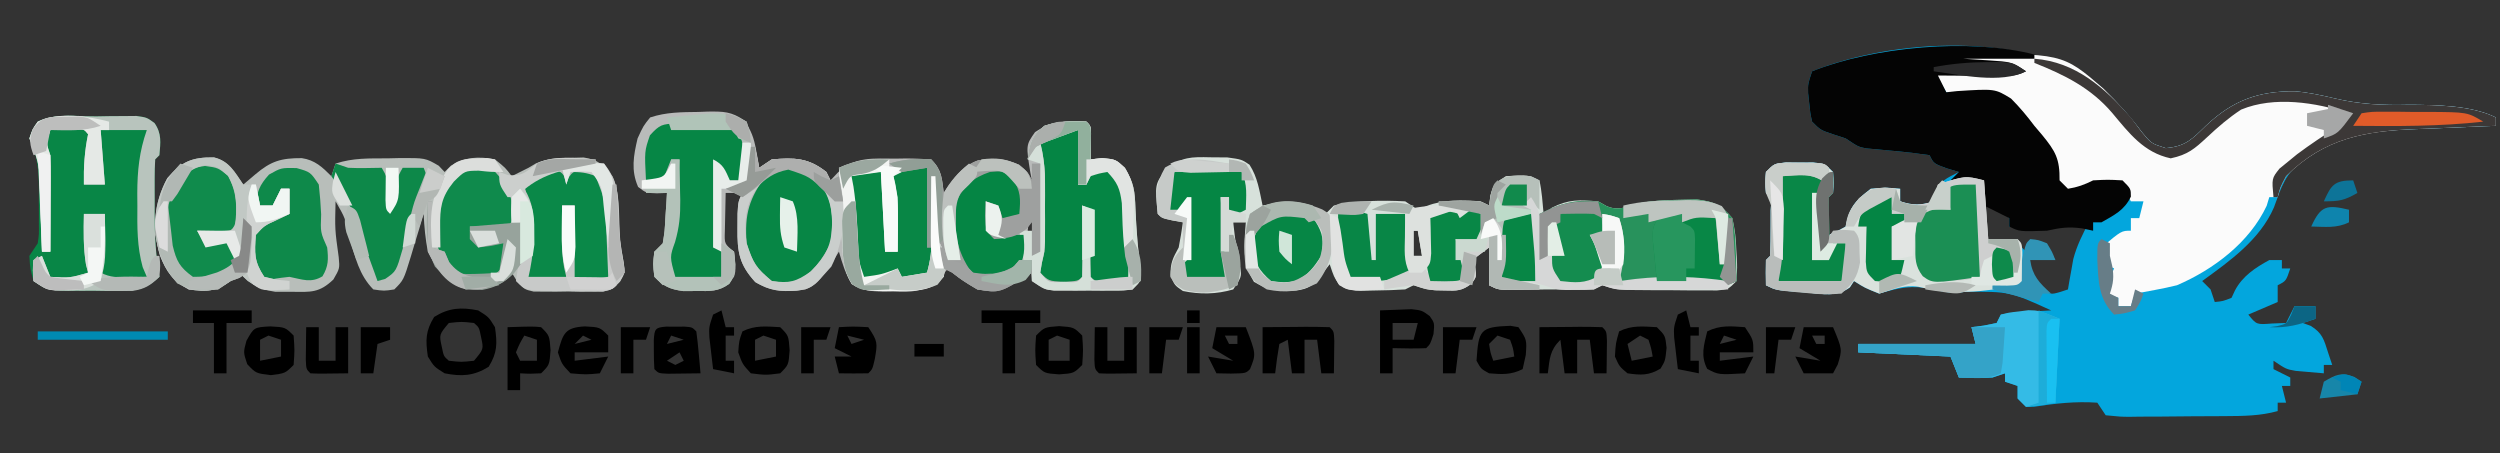 <?xml version="1.0" encoding="UTF-8"?>
<svg version="1.1" xmlns="http://www.w3.org/2000/svg" width="596" height="108">
<rect width="100%" height="100%" fill="#333333" stroke="none"/>
<path d="M0 0 C3.971 3.475 7.433 7.196 10.562 11.438 C12.861 14.213 12.861 14.213 16.312 15.312 C21.069 14.909 22.615 13.159 25.949 9.922 C32.352 3.922 38.392 1.715 47.039 1.766 C50.39 2.031 53.481 2.721 56.75 3.5 C62.785 4.903 68.216 5.13 74.387 4.977 C80.81 5.018 89.238 5.119 95 8 C95 8.66 95 9.32 95 10 C93.534 10.052 93.534 10.052 92.038 10.104 C88.365 10.24 84.694 10.405 81.023 10.58 C79.443 10.651 77.862 10.714 76.281 10.768 C66.839 11.1 59.108 11.611 51 17 C50.119 17.533 50.119 17.533 49.22 18.078 C44.906 21.08 43.814 24.738 42.109 29.445 C38.758 37.162 31.625 42.192 25 47 C25.66 47.66 26.32 48.32 27 49 C27.33 49.99 27.66 50.98 28 52 C29.95 51.805 29.95 51.805 32 51 C32.268 50.422 32.536 49.845 32.812 49.25 C34.616 45.833 37.634 43.829 41 42 C41.99 42 42.98 42 44 42 C44 42.66 44 43.32 44 44 C44.66 44 45.32 44 46 44 C45 47 45 47 43 48 C43 49.32 43 50.64 43 52 C40.69 52.99 38.38 53.98 36 55 C37.956 57.411 37.956 57.411 41.625 57.125 C42.739 57.084 43.852 57.042 45 57 C45.66 55.68 46.32 54.36 47 53 C48.65 53 50.3 53 52 53 C52 53.99 52 54.98 52 56 C51.01 56.33 50.02 56.66 49 57 C49.619 57.227 50.237 57.454 50.875 57.688 C53.651 59.402 54.03 60.941 55 64 C55.33 64.99 55.66 65.98 56 67 C55.34 67 54.68 67 54 67 C54 67.66 54 68.32 54 69 C52.562 68.885 51.124 68.758 49.688 68.625 C48.887 68.555 48.086 68.486 47.262 68.414 C45 68 45 68 42 66 C42 66.66 42 67.32 42 68 C43.98 68.99 43.98 68.99 46 70 C46 70.66 46 71.32 46 72 C45.34 72 44.68 72 44 72 C44.33 73.32 44.66 74.64 45 76 C44.34 76 43.68 76 43 76 C43 76.66 43 77.32 43 78 C38.867 79.15 34.85 79.18 30.586 79.203 C29.37 79.212 29.37 79.212 28.129 79.22 C26.419 79.23 24.71 79.236 23 79.24 C20.377 79.25 17.755 79.281 15.133 79.312 C13.471 79.319 11.81 79.324 10.148 79.328 C9.362 79.34 8.576 79.353 7.765 79.366 C5.56 79.356 5.56 79.356 2 79 C1.34 78.01 0.68 77.02 0 76 C-5.159 75.638 -10.019 76.177 -15.117 76.977 C-16.049 76.988 -16.049 76.988 -17 77 C-17.99 76.01 -17.99 76.01 -19 75 C-19 74.01 -19 73.02 -19 72 C-19.99 71.67 -20.98 71.34 -22 71 C-22 70.34 -22 69.68 -22 69 C-22.99 69.33 -23.98 69.66 -25 70 C-26.394 70.067 -27.792 70.085 -29.188 70.062 C-30.446 70.042 -31.704 70.021 -33 70 C-33.66 68.35 -34.32 66.7 -35 65 C-45.89 64.505 -45.89 64.505 -57 64 C-57 63.34 -57 62.68 -57 62 C-47.76 62 -38.52 62 -29 62 C-29.33 60.68 -29.66 59.36 -30 58 C-29.031 57.876 -28.061 57.752 -27.062 57.625 C-25.547 57.316 -25.547 57.316 -24 57 C-23.505 56.01 -23.505 56.01 -23 55 C-20.277 54.586 -20.277 54.586 -16.938 54.375 C-15.833 54.3 -14.728 54.225 -13.59 54.148 C-12.735 54.099 -11.881 54.05 -11 54 C-20.829 49.52 -20.829 49.52 -31.395 49.555 C-34.404 50.069 -36.419 49.645 -39.375 48.938 C-44.28 47.924 -47.192 48.586 -52 50 C-55.438 48.625 -55.438 48.625 -58 47 C-58.329 47.5 -58.657 48 -58.996 48.516 C-62.13 50.837 -65.367 50.096 -69.062 49.75 C-69.795 49.697 -70.528 49.644 -71.283 49.59 C-76.671 49.164 -76.671 49.164 -79 48 C-79.043 46 -79.041 44 -79 42 C-78.505 41.505 -78.505 41.505 -78 41 C-77.901 38.668 -77.87 36.334 -77.875 34 C-77.872 32.721 -77.87 31.442 -77.867 30.125 C-77.641 27.133 -77.641 27.133 -79 26 C-79.188 23.562 -79.188 23.562 -79 21 C-77 19 -77 19 -74.25 18.734 C-73.177 18.74 -72.105 18.745 -71 18.75 C-69.391 18.742 -69.391 18.742 -67.75 18.734 C-65 19 -65 19 -63 21 C-62.812 23.562 -62.812 23.562 -63 26 C-63.495 26.495 -63.495 26.495 -64 27 C-64.072 28.519 -64.084 30.042 -64.062 31.562 C-64.053 32.389 -64.044 33.215 -64.035 34.066 C-64.024 34.704 -64.012 35.343 -64 36 C-61.992 35.129 -61.992 35.129 -60 34 C-59.856 33.402 -59.711 32.804 -59.562 32.188 C-58.662 28.687 -56.801 27.192 -54 25 C-50.188 24.688 -50.188 24.688 -47 25 C-47 25.99 -47 26.98 -47 28 C-43.947 28.981 -42.053 28.981 -39 28 C-38.938 27.402 -38.876 26.804 -38.812 26.188 C-37.676 23.129 -35.827 22.45 -33 21 C-33.969 20.711 -34.939 20.422 -35.938 20.125 C-39 19 -39 19 -40 17 C-42.807 16.575 -45.552 16.249 -48.375 16 C-49.925 15.862 -51.475 15.716 -53.023 15.562 C-54.059 15.472 -54.059 15.472 -55.115 15.379 C-57 15 -57 15 -60 13 C-61.011 12.67 -62.021 12.34 -63.062 12 C-66 11 -66 11 -68 9 C-68.449 6.941 -68.449 6.941 -68.688 4.562 C-68.774 3.78 -68.86 2.998 -68.949 2.191 C-69 0 -69 0 -68 -3 C-48.602 -10.766 -17.616 -12.541 0 0 Z M-27 29 C-27 31.97 -27 34.94 -27 38 C-25.082 37.938 -25.082 37.938 -23.125 37.875 C-20.945 37.805 -20.945 37.805 -19 38 C-18.34 38.66 -17.68 39.32 -17 40 C-16.67 39.34 -16.34 38.68 -16 38 C-14.125 38.312 -14.125 38.312 -12 39 C-11.01 40.485 -11.01 40.485 -10 42 C-12.31 41.67 -14.62 41.34 -17 41 C-16.707 44.511 -16.19 45.805 -13.688 48.375 C-11.2 50.285 -11.2 50.285 -8.832 49.602 C-8.227 49.403 -7.623 49.205 -7 49 C-6.89 48.348 -6.781 47.695 -6.668 47.023 C-6.43 45.712 -6.43 45.712 -6.188 44.375 C-6.037 43.516 -5.886 42.658 -5.73 41.773 C-4.89 38.583 -3.553 35.902 -2 33 C-3.204 33.072 -4.408 33.144 -5.648 33.219 C-7.224 33.313 -8.799 33.406 -10.375 33.5 C-11.169 33.548 -11.963 33.595 -12.781 33.645 C-18.773 34 -18.773 34 -21 34 C-21 33.34 -21 32.68 -21 32 C-23.637 29.602 -23.637 29.602 -27 29 Z M-47 37 C-46 39 -46 39 -46 39 Z " fill="#03A6DD" transform="translate(500,20)"/>
<path d="M0 0 C0.764 -0.029 1.528 -0.058 2.314 -0.088 C5.993 -0.13 7.945 -0.12 11.02 2.035 C12.659 4.454 13.307 6.199 13.812 9.062 C13.962 9.862 14.112 10.661 14.266 11.484 C14.413 12.389 14.413 12.389 14.562 13.312 C15.553 12.652 16.543 11.992 17.562 11.312 C22.918 10.881 26.19 10.868 30.562 14.312 C31.058 15.303 31.058 15.303 31.562 16.312 C32.161 15.673 32.759 15.034 33.375 14.375 C37.414 10.566 41.882 11.129 47.125 11.125 C47.906 11.113 48.686 11.101 49.49 11.088 C51.516 11.083 53.541 11.19 55.562 11.312 C58.128 13.878 58.103 15.789 58.562 19.312 C58.891 18.819 59.22 18.325 59.559 17.816 C61.682 14.957 63.366 12.739 66.789 11.52 C70.634 10.973 72.966 11.052 76.562 12.625 C78.562 14.312 78.562 14.312 79.562 16.312 C79.444 15.709 79.325 15.106 79.203 14.484 C78.143 7.912 78.143 7.912 80.312 4.812 C84.377 2.103 87.781 2.135 92.562 2.312 C93.562 3.312 93.562 3.312 93.66 5.16 C93.628 7.211 93.595 9.262 93.562 11.312 C94.47 11.209 95.377 11.106 96.312 11 C99.562 11.312 99.562 11.312 101.723 13.414 C103.904 16.85 104.119 18.958 104.25 23 C104.469 28.197 104.866 33.27 105.574 38.422 C105.562 40.312 105.562 40.312 103.562 42.312 C101.455 42.571 101.455 42.571 98.879 42.578 C97.951 42.581 97.024 42.583 96.068 42.586 C95.097 42.578 94.126 42.57 93.125 42.562 C91.674 42.574 91.674 42.574 90.193 42.586 C89.265 42.583 88.336 42.581 87.379 42.578 C86.528 42.576 85.676 42.574 84.799 42.571 C82.562 42.312 82.562 42.312 79.562 40.312 C79.562 39.653 79.562 38.992 79.562 38.312 C78.531 38.972 77.5 39.633 76.438 40.312 C72.956 42.274 70.609 43.001 66.562 42.312 C63.998 40.812 61.671 39.421 59.562 37.312 C58.576 38.535 58.576 38.535 57.57 39.781 C53.837 42.923 51.094 42.999 46.438 42.812 C45.722 42.815 45.007 42.818 44.27 42.82 C41.306 42.765 39.12 42.699 36.645 40.98 C35.086 38.578 34.353 36.049 33.562 33.312 C32.985 34.241 32.407 35.169 31.812 36.125 C28.429 40.918 28.429 40.918 25.562 42.312 C20.975 43.011 17.658 42.965 13.625 40.562 C9.781 36.369 9.305 33.363 9.375 27.688 C9.381 26.54 9.388 25.393 9.395 24.211 C9.562 21.312 9.562 21.312 10.562 19.312 C9.242 19.312 7.923 19.312 6.562 19.312 C6.509 21.271 6.47 23.229 6.438 25.188 C6.414 26.278 6.391 27.369 6.367 28.492 C6.262 31.45 6.262 31.45 8.562 33.312 C9.115 38.51 9.115 38.51 7.414 40.98 C4.79 42.869 2.828 42.711 -0.375 42.688 C-1.415 42.695 -2.456 42.703 -3.527 42.711 C-6.761 42.268 -8.16 41.623 -10.438 39.312 C-10.812 36.25 -10.812 36.25 -10.438 33.312 C-9.777 32.653 -9.117 31.992 -8.438 31.312 C-7.974 28.42 -7.974 28.42 -7.812 25.188 C-7.7 23.544 -7.7 23.544 -7.586 21.867 C-7.537 21.024 -7.488 20.181 -7.438 19.312 C-8.224 19.342 -9.01 19.372 -9.82 19.402 C-12.438 19.312 -12.438 19.312 -14.312 17.875 C-16.048 13.923 -15.41 10.444 -14.438 6.312 C-13.062 3.312 -13.062 3.312 -11.438 1.312 C-7.617 0.039 -3.983 0.05 0 0 Z M79.562 23.312 C78.883 25.71 78.883 25.71 78.562 28.312 C79.222 28.973 79.882 29.633 80.562 30.312 C80.562 28.003 80.562 25.692 80.562 23.312 C80.233 23.312 79.903 23.312 79.562 23.312 Z M57.562 30.312 C58.562 32.312 58.562 32.312 58.562 32.312 Z " fill="#B9BBBA" transform="translate(166.438,26.688)"/>
<path d="M0 0 C3.672 0.857 4.984 3.434 7.008 6.469 C7.957 5.664 8.905 4.86 9.883 4.031 C13.574 0.902 15.977 0.141 20.965 0.168 C24.089 0.628 25.828 2.289 28.008 4.469 C28.338 3.479 28.668 2.489 29.008 1.469 C33.166 0.083 37.089 0.245 41.445 0.219 C42.304 0.198 43.164 0.177 44.049 0.156 C50.405 0.117 50.405 0.117 53.605 1.984 C54.068 2.474 54.531 2.964 55.008 3.469 C55.503 2.974 55.998 2.479 56.508 1.969 C59.985 -0.118 63.042 -0.303 67.008 0.469 C69.508 2.469 69.508 2.469 71.008 4.469 C71.585 4.18 72.163 3.891 72.758 3.594 C73.5 3.223 74.243 2.851 75.008 2.469 C75.59 2.123 76.173 1.778 76.773 1.422 C79.612 0.211 81.928 0.132 85.008 0.094 C86.555 0.051 86.555 0.051 88.133 0.008 C91.684 0.577 92.789 1.706 95.008 4.469 C96.553 7.559 96.344 10.882 96.508 14.281 C96.737 19.805 96.737 19.805 97.727 25.23 C98.008 27.469 98.008 27.469 96.824 29.575 C95.008 31.469 95.008 31.469 92.787 31.986 C91.942 31.991 91.097 31.995 90.227 32 C88.84 32.008 88.84 32.008 87.426 32.016 C86.463 32 85.5 31.985 84.508 31.969 C83.545 31.984 82.582 32 81.59 32.016 C80.666 32.01 79.741 32.005 78.789 32 C77.944 31.995 77.099 31.991 76.229 31.986 C74.008 31.469 74.008 31.469 72.209 29.436 C71.813 28.787 71.416 28.137 71.008 27.469 C70.513 28.18 70.513 28.18 70.008 28.906 C66.982 31.27 63.741 31.579 60.008 31.469 C55.408 29.692 53.249 26.79 51.008 22.469 C50.42 19.473 50.143 16.516 50.008 13.469 C49.67 14.601 49.332 15.732 48.984 16.898 C48.534 18.38 48.084 19.862 47.633 21.344 C47.411 22.09 47.189 22.836 46.961 23.605 C45.234 29.242 45.234 29.242 43.008 31.469 C40.57 31.844 40.57 31.844 38.008 31.469 C34.633 28.059 33.674 23.765 32.383 19.281 C31.337 14.503 31.337 14.503 29.008 10.469 C28.838 17.171 28.838 17.171 29.758 23.781 C30.008 26.469 30.008 26.469 28.488 29.102 C25.136 32.301 23.141 32.108 18.57 32.031 C16.623 32.033 16.623 32.033 14.637 32.035 C10.593 31.404 8.909 30.281 6.008 27.469 C5.327 28.129 4.647 28.789 3.945 29.469 C0.259 31.979 -1.61 32.095 -5.992 31.469 C-9.789 29.484 -11.341 27.228 -12.867 23.344 C-14.755 16.797 -14.334 10.973 -11.117 4.969 C-7.747 1.004 -5.219 -0.077 0 0 Z M8.008 13.469 C9.008 15.469 9.008 15.469 9.008 15.469 Z M72.008 17.469 C73.008 21.469 73.008 21.469 73.008 21.469 Z " fill="#B8BEBA" transform="translate(50.992,37.531)"/>
<path d="M0 0 C1.968 0.015 1.968 0.015 3.977 0.031 C7.375 0.5 7.375 0.5 9.262 1.77 C11.22 4.814 11.625 7.98 12.375 11.5 C12.955 11.393 13.535 11.286 14.133 11.176 C19.519 10.349 22.607 10.443 27.375 13.5 C28.035 12.84 28.695 12.18 29.375 11.5 C34.87 10.291 40.778 10.21 46.375 10.5 C47.365 11.16 48.355 11.82 49.375 12.5 C50.056 12.211 50.736 11.922 51.438 11.625 C55.686 9.998 59.868 10.157 64.375 10.5 C65.365 10.995 65.365 10.995 66.375 11.5 C66.478 10.716 66.581 9.932 66.688 9.125 C67.375 6.5 67.375 6.5 70.375 4.5 C75.72 4.173 75.72 4.173 78.375 5.5 C78.969 8.149 79.117 10.792 79.375 13.5 C80.365 12.758 80.365 12.758 81.375 12 C85.437 9.969 87.848 10.141 92.375 10.5 C93.365 11.057 93.365 11.057 94.375 11.625 C97.161 12.844 98.943 11.838 101.758 11.031 C105.19 10.335 108.573 10.185 112.062 10.125 C113.324 10.097 114.586 10.068 115.887 10.039 C120.054 10.59 121.641 11.309 124.375 14.5 C124.967 17.243 125.252 19.377 125.312 22.125 C125.375 23.146 125.375 23.146 125.439 24.188 C125.527 26.164 125.527 26.164 125.375 29.5 C123.375 31.5 123.375 31.5 120.717 31.743 C119.615 31.739 118.514 31.735 117.379 31.73 C116.181 31.729 114.983 31.727 113.748 31.725 C112.491 31.712 111.233 31.7 109.938 31.688 C108.684 31.687 107.43 31.686 106.139 31.686 C96.796 31.64 96.796 31.64 93.375 30.5 C92.715 30.83 92.055 31.16 91.375 31.5 C89.918 31.57 88.458 31.584 87 31.562 C86.229 31.553 85.458 31.544 84.664 31.535 C83.909 31.524 83.153 31.512 82.375 31.5 C80.206 31.5 78.036 31.505 75.867 31.535 C74.572 31.549 74.572 31.549 73.25 31.562 C72.381 31.574 71.512 31.586 70.617 31.598 C68.375 31.5 68.375 31.5 66.375 30.5 C66.375 27.53 66.375 24.56 66.375 21.5 C65.055 22.49 63.735 23.48 62.375 24.5 C62.602 25.098 62.829 25.696 63.062 26.312 C63.375 28.5 63.375 28.5 62.176 30.121 C59.908 31.858 58.7 31.844 55.875 31.75 C54.715 31.727 54.715 31.727 53.531 31.703 C51.375 31.5 51.375 31.5 48.375 30.5 C47.385 30.995 47.385 30.995 46.375 31.5 C44.066 31.649 41.751 31.721 39.438 31.75 C37.568 31.789 37.568 31.789 35.66 31.828 C32.375 31.5 32.375 31.5 30.496 30.172 C29.375 28.5 29.375 28.5 28.375 25.5 C27.756 26.304 27.137 27.109 26.5 27.938 C24.366 30.511 23.618 31.329 20.387 31.773 C16.249 31.954 13.947 31.839 10.312 29.688 C7.486 25.037 7.957 20.808 8.375 15.5 C7.385 15.5 6.395 15.5 5.375 15.5 C5.998 20.946 5.998 20.946 7.062 26.312 C7.375 28.5 7.375 28.5 5.375 31.5 C1.374 32.671 -2.567 32.721 -6.625 31.875 C-8.625 30.5 -8.625 30.5 -9.562 28.125 C-9.633 25.162 -9.022 24.06 -7.625 21.5 C-7.242 19.509 -6.899 17.509 -6.625 15.5 C-7.429 15.356 -8.234 15.211 -9.062 15.062 C-11.625 14.5 -11.625 14.5 -12.625 13.5 C-13.331 6.443 -13.331 6.443 -10.578 2.766 C-6.819 -0.119 -4.691 -0.111 0 0 Z M48.375 17.5 C48.375 19.48 48.375 21.46 48.375 23.5 C49.035 23.5 49.695 23.5 50.375 23.5 C50.045 21.52 49.715 19.54 49.375 17.5 C49.045 17.5 48.715 17.5 48.375 17.5 Z M95.375 19.5 C96.375 21.5 96.375 21.5 96.375 21.5 Z " fill="#D7E1DB" transform="translate(288.625,37.5)"/>
<path d="M0 0 C25.642 -0.362 25.642 -0.362 35.453 8.121 C38.793 11.4 41.843 14.739 44.625 18.5 C46.875 21.219 46.875 21.219 50.312 22.312 C55.069 21.909 56.615 20.159 59.949 16.922 C66.352 10.922 72.392 8.715 81.039 8.766 C84.39 9.031 87.481 9.721 90.75 10.5 C96.785 11.903 102.216 12.13 108.387 11.977 C114.81 12.018 123.238 12.119 129 15 C129 15.66 129 16.32 129 17 C127.534 17.052 127.534 17.052 126.038 17.104 C122.365 17.24 118.694 17.405 115.023 17.58 C113.443 17.651 111.862 17.714 110.281 17.768 C97.955 18.201 88.087 19.913 79 29 C77.602 31.651 77.602 31.651 77 34 C76.34 34 75.68 34 75 34 C74.794 34.681 74.588 35.361 74.375 36.062 C70.291 44.788 61.735 51.239 53 55 C51.262 55.427 49.51 55.801 47.75 56.125 C46.412 56.376 46.412 56.376 45.047 56.633 C44.371 56.754 43.696 56.875 43 57 C42.67 57.99 42.34 58.98 42 60 C41.01 60 40.02 60 39 60 C39 59.34 39 58.68 39 58 C38.01 57.67 37.02 57.34 36 57 C36.506 54.831 37 53 38 51 C37.01 50.505 37.01 50.505 36 50 C35.375 47.938 35.375 47.938 35 46 C39.75 42 39.75 42 42 42 C42 41.01 42 40.02 42 39 C42.66 39 43.32 39 44 39 C44.33 37.68 44.66 36.36 45 35 C44.01 35 43.02 35 42 35 C41.34 33.68 40.68 32.36 40 31 C34.678 30.704 34.678 30.704 30 33 C27.938 32.812 27.938 32.812 26 32 C24 29 24 29 23.613 26.629 C22.837 23.302 21.365 21.552 19.188 18.938 C18.5 18.101 17.813 17.264 17.105 16.402 C16.411 15.61 15.716 14.817 15 14 C14.389 13.247 13.778 12.494 13.148 11.719 C9.514 8.811 5.481 9.561 0.996 9.566 C0.007 9.379 -0.981 9.193 -2 9 C-2.99 7.35 -3.98 5.7 -5 4 C1.6 4 8.2 4 15 4 C12.787 1.787 7.781 2.547 4.785 2.379 C2 2 2 2 0 0 Z " fill="#FBFBFB" transform="translate(466,13)"/>
<path d="M0 0 C0 0.33 0 0.66 0 1 C-5.61 1 -11.22 1 -17 1 C-15.082 1.124 -13.164 1.248 -11.188 1.375 C-5.375 1.75 -5.375 1.75 -2 4 C-4.349 5.174 -5.738 5.115 -8.352 5.098 C-9.628 5.093 -9.628 5.093 -10.93 5.088 C-11.819 5.08 -12.709 5.071 -13.625 5.062 C-14.522 5.058 -15.419 5.053 -16.344 5.049 C-18.563 5.037 -20.781 5.021 -23 5 C-22.34 6.32 -21.68 7.64 -21 9 C-20.154 8.907 -19.309 8.814 -18.438 8.719 C-9.39 8.143 -9.39 8.143 -5.566 10.5 C-3.505 12.557 -1.748 14.673 0 17 C0.599 17.705 1.199 18.41 1.816 19.137 C5.039 23.063 6.067 24.874 6 30 C6.66 30.66 7.32 31.32 8 32 C10.263 31.646 11.951 31.025 14 30 C17.5 29.812 17.5 29.812 21 30 C23 32 23 32 23 33.875 C21.479 37.107 19.037 38.264 16 40 C15.34 40 14.68 40 14 40 C14 40.66 14 41.32 14 42 C12.67 41.722 12.67 41.722 11.312 41.438 C8.056 41.007 6.156 41.307 3 42 C-3.556 42.222 -3.556 42.222 -6 41 C-6 40.34 -6 39.68 -6 39 C-6.619 38.691 -7.237 38.381 -7.875 38.062 C-9.25 37.375 -10.625 36.688 -12 36 C-12.625 32.938 -12.625 32.938 -13 30 C-15.31 30 -17.62 30 -20 30 C-19.34 29.34 -18.68 28.68 -18 28 C-18.969 27.711 -19.939 27.422 -20.938 27.125 C-24 26 -24 26 -25 24 C-27.807 23.575 -30.552 23.249 -33.375 23 C-34.925 22.862 -36.475 22.716 -38.023 22.562 C-39.059 22.472 -39.059 22.472 -40.115 22.379 C-42 22 -42 22 -45 20 C-46.011 19.67 -47.021 19.34 -48.062 19 C-51 18 -51 18 -53 16 C-53.449 13.941 -53.449 13.941 -53.688 11.562 C-53.774 10.78 -53.86 9.998 -53.949 9.191 C-54 7 -54 7 -53 4 C-38.446 -1.827 -15.371 -3.986 0 0 Z " fill="#040404" transform="translate(485,13)"/>
<path d="M0 0 C1.073 0.005 2.145 0.01 3.25 0.016 C4.859 0.008 4.859 0.008 6.5 0 C9.25 0.266 9.25 0.266 11.25 2.266 C11.438 4.828 11.438 4.828 11.25 7.266 C10.92 7.596 10.59 7.926 10.25 8.266 C10.178 9.785 10.166 11.307 10.188 12.828 C10.197 13.654 10.206 14.481 10.215 15.332 C10.226 15.97 10.238 16.608 10.25 17.266 C12.258 16.394 12.258 16.394 14.25 15.266 C14.467 14.368 14.467 14.368 14.688 13.453 C15.588 9.952 17.449 8.458 20.25 6.266 C24.062 5.953 24.062 5.953 27.25 6.266 C27.25 7.256 27.25 8.246 27.25 9.266 C30.303 10.247 32.197 10.247 35.25 9.266 C35.58 7.946 35.91 6.626 36.25 5.266 C42.75 3.141 42.75 3.141 47.25 4.266 C47.745 11.196 47.745 11.196 48.25 18.266 C50.56 18.266 52.87 18.266 55.25 18.266 C56.25 19.266 56.25 19.266 56.383 21.297 C56.38 22.112 56.378 22.926 56.375 23.766 C56.379 24.988 56.379 24.988 56.383 26.234 C56.25 28.266 56.25 28.266 55.25 29.266 C46.888 30.958 39.952 31.626 31.613 29.637 C28.218 29.104 25.502 30.309 22.25 31.266 C18.812 29.891 18.812 29.891 16.25 28.266 C15.921 28.766 15.593 29.266 15.254 29.781 C12.12 32.103 8.883 31.362 5.188 31.016 C4.455 30.963 3.722 30.91 2.967 30.855 C-2.421 30.43 -2.421 30.43 -4.75 29.266 C-4.793 27.266 -4.791 25.265 -4.75 23.266 C-4.42 22.936 -4.09 22.606 -3.75 22.266 C-3.651 19.934 -3.62 17.599 -3.625 15.266 C-3.622 13.987 -3.62 12.708 -3.617 11.391 C-3.391 8.399 -3.391 8.399 -4.75 7.266 C-4.938 4.828 -4.938 4.828 -4.75 2.266 C-2.75 0.266 -2.75 0.266 0 0 Z M27.25 18.266 C28.25 20.266 28.25 20.266 28.25 20.266 Z " fill="#DAE2DD" transform="translate(425.75,38.734)"/>
<path d="M0 0 C1.666 -0.031 1.666 -0.031 3.365 -0.062 C4.429 -0.068 5.493 -0.073 6.59 -0.078 C7.567 -0.087 8.544 -0.097 9.551 -0.106 C12.062 0.25 12.062 0.25 13.889 1.575 C15.663 4.107 15.323 6.25 15.062 9.25 C14.732 9.58 14.402 9.91 14.062 10.25 C13.963 11.729 13.932 13.213 13.93 14.695 C13.928 15.608 13.927 16.521 13.926 17.461 C13.932 18.903 13.932 18.903 13.938 20.375 C13.934 21.313 13.93 22.252 13.926 23.219 C13.933 28.337 14.182 33.206 15.062 38.25 C11.912 41.041 9.927 41.627 5.746 41.613 C4.229 41.612 4.229 41.612 2.682 41.611 C1.107 41.587 1.107 41.587 -0.5 41.562 C-1.554 41.566 -2.608 41.569 -3.693 41.572 C-11.537 41.517 -11.537 41.517 -14.938 39.25 C-15.75 36.312 -15.75 36.312 -15.938 33.25 C-15.277 32.26 -14.617 31.27 -13.938 30.25 C-13.631 28.109 -13.631 28.109 -13.672 25.758 C-13.669 24.888 -13.667 24.018 -13.664 23.121 C-13.672 22.215 -13.68 21.309 -13.688 20.375 C-13.68 19.477 -13.672 18.578 -13.664 17.652 C-13.678 13.003 -13.941 9.526 -15.938 5.25 C-15.188 3 -15.188 3 -13.938 1.25 C-9.826 -0.806 -4.519 0.021 0 0 Z M-0.938 12.25 C0.062 14.25 0.062 14.25 0.062 14.25 Z M-0.938 25.25 C0.062 29.25 0.062 29.25 0.062 29.25 Z " fill="#088646" transform="translate(22.938,27.75)"/>
<path d="M0 0 C0.66 0.371 1.32 0.743 2 1.125 C4.786 2.344 6.568 1.338 9.383 0.531 C12.815 -0.165 16.198 -0.315 19.688 -0.375 C21.58 -0.418 21.58 -0.418 23.512 -0.461 C27.682 0.09 29.274 0.796 32 4 C32.534 6.775 32.789 8.978 32.812 11.75 C32.838 12.447 32.863 13.145 32.889 13.863 C32.947 15.575 32.977 17.288 33 19 C30.549 20.226 29.567 19.932 26.875 19.562 C19.582 18.726 12.333 18.938 5 19 C5 14.05 5 9.1 5 4 C4.01 4 3.02 4 2 4 C1.876 4.639 1.752 5.279 1.625 5.938 C1.419 6.618 1.212 7.299 1 8 C0.01 8.495 0.01 8.495 -1 9 C-0.34 9.66 0.32 10.32 1 11 C1.356 13.775 1.364 15.379 -0.062 17.812 C-3.085 19.665 -5.549 19.376 -9 19 C-11 16 -11 16 -11 13 C-10.34 12.67 -9.68 12.34 -9 12 C-9.66 10.02 -10.32 8.04 -11 6 C-11.124 7.134 -11.248 8.269 -11.375 9.438 C-11.581 10.613 -11.787 11.789 -12 13 C-12.99 13.495 -12.99 13.495 -14 14 C-14 10.37 -14 6.74 -14 3 C-8.96 0.48 -5.658 -0.511 0 0 Z " fill="#28925C" transform="translate(381,48)"/>
<path d="M0 0 C0.495 6.93 0.495 6.93 1 14 C3.31 14 5.62 14 8 14 C9.272 17.815 8.647 19.393 7 23 C4.875 23.875 4.875 23.875 3 24 C2.34 22.35 1.68 20.7 1 19 C0.814 19.639 0.629 20.279 0.438 20.938 C-1 23 -1 23 -4.312 23.75 C-5.529 23.832 -6.746 23.915 -8 24 C-8.908 24.082 -9.815 24.165 -10.75 24.25 C-13 24 -13 24 -14.629 22.871 C-16.606 20.172 -16.294 18.112 -16.188 14.812 C-16.16 13.726 -16.133 12.639 -16.105 11.52 C-16.071 10.688 -16.036 9.857 -16 9 C-16.99 9.66 -17.98 10.32 -19 11 C-19.99 11 -20.98 11 -22 11 C-22 13.64 -22 16.28 -22 19 C-21.01 19 -20.02 19 -19 19 C-19.875 22.875 -19.875 22.875 -21 24 C-23.438 24.188 -23.438 24.188 -26 24 C-28 22 -28 22 -28.195 19.398 C-28.172 18.401 -28.149 17.403 -28.125 16.375 C-28.107 15.372 -28.089 14.369 -28.07 13.336 C-28.047 12.565 -28.024 11.794 -28 11 C-28.66 11 -29.32 11 -30 11 C-29.62 8.245 -29.193 7.18 -27.125 5.25 C-25 4 -25 4 -22 4 C-22 4.99 -22 5.98 -22 7 C-21.67 5.35 -21.34 3.7 -21 2 C-20.67 2.99 -20.34 3.98 -20 5 C-17.042 6.224 -15.003 5.965 -12 5 C-11.67 3.68 -11.34 2.36 -11 1 C-4.5 -1.125 -4.5 -1.125 0 0 Z " fill="#CECFCF" transform="translate(473,43)"/>
<path d="M0 0 C0 4.29 0 8.58 0 13 C0.66 13 1.32 13 2 13 C2.66 11.68 3.32 10.36 4 9 C6.638 9.364 7.771 9.752 9.603 11.738 C11.213 14.344 11.431 15.908 11.547 18.949 C11.587 19.879 11.627 20.809 11.668 21.768 C11.695 22.731 11.722 23.695 11.75 24.688 C11.793 25.663 11.835 26.638 11.879 27.643 C12.075 32.861 12.075 32.861 12 35 C11 36 11 36 7.5 36.125 C4 36 4 36 3 35 C2.927 32.303 2.908 29.633 2.938 26.938 C2.942 26.179 2.947 25.42 2.951 24.639 C2.963 22.759 2.981 20.88 3 19 C2.34 18.67 1.68 18.34 1 18 C1.012 19.216 1.023 20.431 1.035 21.684 C1.045 23.268 1.054 24.853 1.062 26.438 C1.071 27.24 1.079 28.042 1.088 28.869 C1.097 30.913 1.052 32.957 1 35 C0 36 0 36 -3.438 36.188 C-7 36 -7 36 -9 34 C-8.633 31.682 -8.633 31.682 -8 29 C-7.913 27.366 -7.869 25.73 -7.867 24.094 C-7.866 23.185 -7.865 22.276 -7.863 21.34 C-7.867 20.403 -7.871 19.466 -7.875 18.5 C-7.871 17.563 -7.867 16.626 -7.863 15.66 C-7.865 14.751 -7.866 13.843 -7.867 12.906 C-7.868 12.084 -7.869 11.263 -7.871 10.416 C-8.007 7.864 -8.442 5.491 -9 3 C-5.559 0.706 -4.277 0 0 0 Z " fill="#058544" transform="translate(257,31)"/>
<path d="M0 0 C1.634 0.005 3.269 0.038 4.902 0.094 C6.145 0.09 6.145 0.09 7.412 0.086 C11.947 0.16 11.947 0.16 13.84 0.594 C16.049 3.907 16.065 4.938 15.965 8.781 C15.947 9.682 15.929 10.583 15.91 11.512 C15.887 12.199 15.864 12.886 15.84 13.594 C14.52 13.594 13.2 13.594 11.84 13.594 C11.18 12.274 10.52 10.954 9.84 9.594 C9.811 12.906 9.793 16.219 9.777 19.531 C9.769 20.477 9.761 21.422 9.752 22.396 C9.749 23.296 9.746 24.195 9.742 25.121 C9.737 25.954 9.732 26.786 9.726 27.644 C9.623 29.599 9.623 29.599 10.84 30.594 C10.881 32.593 10.882 34.594 10.84 36.594 C8.486 37.77 6.959 37.76 4.34 37.781 C3.546 37.795 2.752 37.81 1.934 37.824 C-0.16 37.594 -0.16 37.594 -2.16 35.594 C-1.848 33.344 -1.848 33.344 -1.16 30.594 C-0.242 25.803 0.134 21.078 0.402 16.219 C0.467 15.115 0.467 15.115 0.533 13.988 C0.638 12.19 0.739 10.392 0.84 8.594 C0.18 8.594 -0.48 8.594 -1.16 8.594 C-1.82 10.244 -2.48 11.894 -3.16 13.594 C-4.48 13.594 -5.8 13.594 -7.16 13.594 C-7.515 6.621 -7.515 6.621 -6.215 2.855 C-3.853 0.255 -3.355 0.222 0 0 Z " fill="#068645" transform="translate(161.16,29.406)"/>
<path d="M0 0 C3 1 3 1 4 3 C4.412 2.484 4.825 1.969 5.25 1.438 C7 0 7 0 9.062 0.188 C11 1 11 1 13 3 C14.447 7.422 14.392 12.078 14.625 16.688 C14.702 18.007 14.702 18.007 14.781 19.354 C14.825 20.189 14.869 21.025 14.914 21.887 C14.955 22.652 14.996 23.417 15.038 24.206 C15 26 15 26 14 27 C11.329 27.141 8.676 27.042 6 27 C4.958 22.903 5.056 19.385 5.438 15.188 C5.539 14.026 5.641 12.865 5.746 11.668 C5.83 10.788 5.914 9.907 6 9 C5.01 9 4.02 9 3 9 C3.33 14.61 3.66 20.22 4 26 C1.043 27.478 -1.742 27.06 -5 27 C-5.382 25.344 -5.714 23.675 -6 22 C-5.67 21.67 -5.34 21.34 -5 21 C-4.9 19.085 -4.87 17.167 -4.875 15.25 C-4.872 14.203 -4.87 13.157 -4.867 12.078 C-4.988 9.268 -5.362 6.734 -6 4 C-3.188 1.938 -3.188 1.938 0 0 Z " fill="#0A8848" transform="translate(131,40)"/>
<path d="M0 0 C3.785 0.618 5.368 1.806 8.062 4.5 C10.78 8.965 10.721 13.415 10.062 18.5 C8.09 22.375 5.949 25.442 2.062 27.5 C-0.938 27.938 -0.938 27.938 -3.938 27.5 C-7.253 25.013 -8.853 22.476 -9.938 18.5 C-10.482 11.643 -9.372 7.69 -5.125 2.125 C-2.938 0.5 -2.938 0.5 0 0 Z " fill="#078645" transform="translate(187.938,39.5)"/>
<path d="M0 0 C-0.33 6.6 -0.66 13.2 -1 20 C-3.31 20.33 -5.62 20.66 -8 21 C-8.66 20.34 -9.32 19.68 -10 19 C-10 18.01 -10 17.02 -10 16 C-10.99 15.67 -11.98 15.34 -13 15 C-13 14.34 -13 13.68 -13 13 C-13.99 13.33 -14.98 13.66 -16 14 C-17.394 14.067 -18.792 14.085 -20.188 14.062 C-22.075 14.032 -22.075 14.032 -24 14 C-24.66 12.35 -25.32 10.7 -26 9 C-33.26 8.67 -40.52 8.34 -48 8 C-48 7.34 -48 6.68 -48 6 C-38.76 6 -29.52 6 -20 6 C-20.33 4.68 -20.66 3.36 -21 2 C-19.546 1.814 -19.546 1.814 -18.062 1.625 C-17.052 1.419 -16.041 1.212 -15 1 C-14.67 0.34 -14.34 -0.32 -14 -1 C-12.109 -1.484 -12.109 -1.484 -9.75 -1.75 C-8.982 -1.848 -8.213 -1.946 -7.422 -2.047 C-5 -2 -5 -2 0 0 Z " fill="#34BBE6" transform="translate(491,76)"/>
<path d="M0 0 C0 6.27 0 12.54 0 19 C0.99 19 1.98 19 3 19 C2.858 16.937 2.711 14.875 2.562 12.812 C2.481 11.664 2.4 10.515 2.316 9.332 C2.046 6.484 1.625 3.788 1 1 C6.625 -1 6.625 -1 10 -1 C10.061 0.314 10.121 1.627 10.184 2.98 C10.268 4.716 10.353 6.452 10.438 8.188 C10.477 9.052 10.516 9.916 10.557 10.807 C10.763 14.959 11.001 18.945 12 23 C10.312 24.562 10.312 24.562 8 26 C5.375 25.688 5.375 25.688 3 25 C0.272 25 -2.317 25.533 -5 26 C-7.429 22.357 -7.405 19.415 -7.562 15.188 C-7.77 10.393 -8.103 5.724 -9 1 C-3.375 -1.125 -3.375 -1.125 0 0 Z " fill="#088645" transform="translate(211,41)"/>
<path d="M0 0 C1.666 -0.031 1.666 -0.031 3.365 -0.062 C4.429 -0.068 5.493 -0.073 6.59 -0.078 C7.567 -0.087 8.544 -0.097 9.551 -0.106 C12.062 0.25 12.062 0.25 13.889 1.575 C15.663 4.107 15.323 6.25 15.062 9.25 C14.732 9.58 14.402 9.91 14.062 10.25 C13.963 11.729 13.932 13.213 13.93 14.695 C13.928 15.608 13.927 16.521 13.926 17.461 C13.932 18.903 13.932 18.903 13.938 20.375 C13.934 21.313 13.93 22.252 13.926 23.219 C13.933 28.337 14.182 33.206 15.062 38.25 C11.912 41.041 9.927 41.627 5.746 41.613 C4.229 41.612 4.229 41.612 2.682 41.611 C1.107 41.587 1.107 41.587 -0.5 41.562 C-1.554 41.566 -2.608 41.569 -3.693 41.572 C-11.537 41.517 -11.537 41.517 -14.938 39.25 C-15.125 36.625 -15.125 36.625 -14.938 34.25 C-13.947 33.755 -13.947 33.755 -12.938 33.25 C-12.277 34.9 -11.617 36.55 -10.938 38.25 C-6.287 38.519 -6.287 38.519 -1.938 37.25 C-2.103 36.611 -2.268 35.971 -2.438 35.312 C-3.097 31.274 -3.018 27.332 -2.938 23.25 C-1.288 23.25 0.362 23.25 2.062 23.25 C2.247 32.66 2.247 32.66 1.062 37.25 C3.468 38.453 5.012 38.351 7.688 38.312 C8.913 38.299 8.913 38.299 10.164 38.285 C10.791 38.274 11.417 38.262 12.062 38.25 C11.738 37.486 11.413 36.721 11.078 35.934 C9.719 31.005 9.772 26.399 9.812 21.312 C9.805 20.349 9.797 19.385 9.789 18.393 C9.804 12.952 10.261 8.391 12.062 3.25 C8.432 3.25 4.803 3.25 1.062 3.25 C1.393 7.54 1.722 11.83 2.062 16.25 C0.412 16.25 -1.238 16.25 -2.938 16.25 C-3.02 12.065 -2.779 8.339 -1.938 4.25 C-2.92 3.044 -2.92 3.044 -4.785 3.152 C-6.836 3.185 -8.887 3.217 -10.938 3.25 C-11.949 6.299 -11.949 6.299 -10.938 9.25 C-10.853 10.99 -10.83 12.734 -10.84 14.477 C-10.845 16.023 -10.845 16.023 -10.85 17.602 C-10.858 18.682 -10.866 19.762 -10.875 20.875 C-10.88 21.963 -10.884 23.051 -10.889 24.172 C-10.9 26.865 -10.917 29.557 -10.938 32.25 C-11.598 32.25 -12.258 32.25 -12.938 32.25 C-12.957 31.61 -12.977 30.969 -12.998 30.31 C-13.093 27.394 -13.203 24.478 -13.312 21.562 C-13.343 20.555 -13.374 19.548 -13.406 18.51 C-13.464 17.045 -13.464 17.045 -13.523 15.551 C-13.555 14.655 -13.586 13.76 -13.619 12.837 C-13.964 10.039 -14.892 7.853 -15.938 5.25 C-15.188 3 -15.188 3 -13.938 1.25 C-9.826 -0.806 -4.519 0.021 0 0 Z M-0.938 12.25 C0.062 14.25 0.062 14.25 0.062 14.25 Z M-0.938 25.25 C0.062 29.25 0.062 29.25 0.062 29.25 Z " fill="#B8C4BD" transform="translate(22.938,27.75)"/>
<path d="M0 0 C0.66 0.33 1.32 0.66 2 1 C2 3.31 2 5.62 2 8 C1.34 7.34 0.68 6.68 0 6 C0 9.952 0.461 13.899 0.781 17.836 C0.946 20.219 1 22.611 1 25 C-1.64 25 -4.28 25 -7 25 C-7 22.479 -6.963 19.957 -6.875 17.438 C-6.704 13.876 -6.704 13.876 -9 11 C-9.66 11 -10.32 11 -11 11 C-11.33 12.32 -11.66 13.64 -12 15 C-15.75 16.125 -15.75 16.125 -18 15 C-17.844 15.638 -17.688 16.276 -17.527 16.934 C-17.333 17.76 -17.138 18.586 -16.938 19.438 C-16.74 20.261 -16.543 21.085 -16.34 21.934 C-16.228 22.616 -16.116 23.297 -16 24 C-17 25 -17 25 -20.562 25.062 C-21.697 25.042 -22.831 25.021 -24 25 C-24.953 21.757 -25.195 18.75 -25.25 15.375 C-25.276 14.413 -25.302 13.452 -25.328 12.461 C-25.22 11.649 -25.112 10.837 -25 10 C-22 8 -22 8 -19.375 8.438 C-18.591 8.623 -17.808 8.809 -17 9 C-16.67 8.67 -16.34 8.34 -16 8 C-18.97 7.505 -18.97 7.505 -22 7 C-22 6.67 -22 6.34 -22 6 C-20.375 5.973 -18.75 5.954 -17.125 5.938 C-16.22 5.926 -15.315 5.914 -14.383 5.902 C-12 6 -12 6 -10 7 C-9.897 6.216 -9.794 5.433 -9.688 4.625 C-8.324 -0.582 -4.648 -0.297 0 0 Z " fill="#B6C0BA" transform="translate(365,42)"/>
<path d="M0 0 C3.312 0.938 3.312 0.938 5.312 3.938 C5.583 6.305 5.76 8.683 5.875 11.062 C5.705 15.321 5.705 15.321 7.312 18.938 C7.607 21.733 7.65 23.375 6.188 25.812 C3.401 27.484 1.439 26.551 -1.688 25.938 C-4.952 26.314 -4.952 26.314 -7.688 26.938 C-10.074 24.452 -10.685 22.951 -11.25 19.5 C-10.668 15.815 -10.499 15.297 -7.875 13 C-4.688 10.938 -4.688 10.938 -1.688 10.938 C-1.688 8.957 -1.688 6.978 -1.688 4.938 C-2.348 4.938 -3.007 4.938 -3.688 4.938 C-4.348 6.588 -5.008 8.238 -5.688 9.938 C-7.008 9.607 -8.328 9.277 -9.688 8.938 C-9.406 5.555 -8.857 4.127 -6.562 1.562 C-3.688 -0.062 -3.688 -0.062 0 0 Z " fill="#0E894A" transform="translate(70.688,40.062)"/>
<path d="M0 0 C3.327 3.007 4.882 5.934 5.375 10.375 C5 13 5 13 4 14 C2.481 14.072 0.958 14.084 -0.562 14.062 C-1.389 14.053 -2.215 14.044 -3.066 14.035 C-3.704 14.024 -4.343 14.012 -5 14 C-4.34 15.32 -3.68 16.64 -3 18 C-1.02 17.67 0.96 17.34 3 17 C3.75 19.25 3.75 19.25 4 22 C2.39 24.59 1.078 25.697 -1.875 26.527 C-4.2 26.778 -5.769 26.72 -8 26 C-11.737 22.604 -13.297 18.413 -13.562 13.438 C-13.286 8.729 -11.724 5.813 -9 2 C-5.465 -0.357 -4.158 -0.748 0 0 Z " fill="#0F8A4C" transform="translate(117,40)"/>
<path d="M0 0 C1 1 1 1 1.098 2.848 C1.065 4.898 1.033 6.949 1 9 C1.907 8.897 2.815 8.794 3.75 8.688 C7 9 7 9 9.16 11.102 C11.341 14.537 11.556 16.646 11.688 20.688 C11.906 25.885 12.304 30.957 13.012 36.109 C13 38 13 38 11 40 C8.893 40.259 8.893 40.259 6.316 40.266 C5.389 40.268 4.461 40.271 3.506 40.273 C2.535 40.266 1.563 40.258 0.562 40.25 C-0.889 40.262 -0.889 40.262 -2.369 40.273 C-3.298 40.271 -4.227 40.268 -5.184 40.266 C-6.035 40.263 -6.886 40.261 -7.763 40.259 C-10 40 -10 40 -13 38 C-13.188 35.375 -13.188 35.375 -13 33 C-13.66 33 -14.32 33 -15 33 C-15.33 30.69 -15.66 28.38 -16 26 C-15.01 26 -14.02 26 -13 26 C-12.67 27.65 -12.34 29.3 -12 31 C-11.67 24.07 -11.34 17.14 -11 10 C-11.99 9.67 -12.98 9.34 -14 9 C-13.505 5.335 -12.979 3.292 -10 1 C-6.506 -0.165 -3.663 -0.136 0 0 Z M-11 5 C-10.838 5.724 -10.675 6.448 -10.508 7.193 C-10.029 9.838 -9.871 12.224 -9.867 14.906 C-9.865 16.269 -9.865 16.269 -9.863 17.66 C-9.867 18.597 -9.871 19.534 -9.875 20.5 C-9.871 21.437 -9.867 22.374 -9.863 23.34 C-9.865 24.249 -9.866 25.157 -9.867 26.094 C-9.868 26.916 -9.869 27.737 -9.871 28.584 C-10 31 -10 31 -10.633 33.682 C-10.815 34.829 -10.815 34.829 -11 36 C-9.05 38.396 -9.05 38.396 -5.438 38.188 C-2.17 38.393 -2.17 38.393 -1 37 C-0.927 34.137 -0.908 31.299 -0.938 28.438 C-0.942 27.631 -0.947 26.825 -0.951 25.994 C-0.963 23.996 -0.981 21.998 -1 20 C-0.34 20.33 0.32 20.66 1 21 C0.988 22.143 0.977 23.287 0.965 24.465 C0.955 25.956 0.946 27.447 0.938 28.938 C0.929 29.692 0.921 30.447 0.912 31.225 C0.903 33.15 0.948 35.075 1 37 C2.177 38.404 2.177 38.404 5.5 38.125 C8.823 38.404 8.823 38.404 10 37 C10.148 33.583 9.946 30.166 9.812 26.75 C9.794 25.795 9.775 24.84 9.756 23.855 C9.538 18.352 9.229 14.966 5 11 C3.015 11.267 3.015 11.267 1 12 C0.67 12.99 0.34 13.98 0 15 C-0.66 15 -1.32 15 -2 15 C-2 10.71 -2 6.42 -2 2 C-6.277 2 -7.559 2.706 -11 5 Z " fill="#D5E0D9" transform="translate(259,29)"/>
<path d="M0 0 C9.81 0.755 16.741 6.925 23 14 C23.859 15.142 24.714 16.288 25.562 17.438 C27.861 20.213 27.861 20.213 31.312 21.312 C36.069 20.909 37.615 19.159 40.949 15.922 C47.352 9.922 53.392 7.715 62.039 7.766 C65.39 8.031 68.481 8.721 71.75 9.5 C77.785 10.903 83.216 11.13 89.387 10.977 C95.81 11.018 104.238 11.119 110 14 C110 14.66 110 15.32 110 16 C108.534 16.052 108.534 16.052 107.038 16.104 C103.365 16.24 99.694 16.405 96.023 16.58 C94.443 16.651 92.862 16.714 91.281 16.768 C78.955 17.201 69.087 18.913 60 28 C58.602 30.651 58.602 30.651 58 33 C57.67 33 57.34 33 57 33 C56.58 28.53 56.58 28.53 58.434 26.191 C59.095 25.654 59.756 25.116 60.438 24.562 C61.159 23.972 61.881 23.382 62.625 22.773 C65.731 20.454 68.93 18.319 72.215 16.262 C74.141 15.111 74.141 15.111 75 13 C67.061 10.408 57.167 8.85 49.277 12.133 C46.294 14.087 43.746 16.301 41.148 18.734 C38.157 21.502 36.583 22.875 32.5 23.75 C26.086 22.376 22.639 17.809 18.562 12.938 C13.464 6.961 7.204 3.852 0 1 C0 0.67 0 0.34 0 0 Z " fill="#3C3837" transform="translate(485,14)"/>
<path d="M0 0 C3.125 0.438 3.125 0.438 5.5 2.375 C7.651 6.428 7.694 9.925 7.125 14.438 C6.125 15.438 6.125 15.438 4.277 15.535 C2.227 15.503 0.176 15.47 -1.875 15.438 C-0.885 16.922 -0.885 16.922 0.125 18.438 C2.105 18.108 4.085 17.777 6.125 17.438 C7.016 20.352 7.383 21.857 6.125 24.688 C3.152 27.289 1.035 27.505 -2.875 27.438 C-6.392 24.762 -8.094 22.736 -8.875 18.438 C-9.391 13.31 -9.47 9.548 -7 4.938 C-3.22 0.49 -3.22 0.49 0 0 Z " fill="#108B4C" transform="translate(48.875,39.562)"/>
<path d="M0 0 C2.6 2.34 2.963 3.63 3.312 7.125 C3 10 3 10 1 12 C-1.062 11.812 -1.062 11.812 -3 11 C-3.33 10.01 -3.66 9.02 -4 8 C-4.66 7.67 -5.32 7.34 -6 7 C-5.67 9.31 -5.34 11.62 -5 14 C-2.237 14.597 0.16 15 3 15 C3.314 18.457 3.38 20.399 1.5 23.375 C-1.537 25.349 -3.525 25.634 -7.098 25.461 C-9 25 -9 25 -11.438 22.688 C-14.409 17.576 -14.657 12.789 -14 7 C-12.362 3.724 -11.013 1.776 -8.125 -0.438 C-5.069 -1.246 -3.016 -0.898 0 0 Z " fill="#058544" transform="translate(241,41)"/>
<path d="M0 0 C2.565 2.565 2.54 4.477 3 8 C3.493 7.259 3.493 7.259 3.996 6.504 C6.119 3.644 7.803 1.426 11.227 0.207 C15.072 -0.34 17.404 -0.261 21 1.312 C23 3 23 3 24 5 C24 3.68 24 2.36 24 1 C24.66 1 25.32 1 26 1 C26 7.93 26 14.86 26 22 C25.01 22.495 25.01 22.495 24 23 C24 20.36 24 17.72 24 15 C23.629 15.474 23.258 15.949 22.875 16.438 C20.324 18.563 18.273 18.791 15 19 C13 17 13 17 12.875 13.375 C12.916 12.261 12.957 11.148 13 10 C13.99 10.33 14.98 10.66 16 11 C16.33 11.99 16.66 12.98 17 14 C18.32 13.67 19.64 13.34 21 13 C21.324 9.441 21.388 7.582 19.375 4.562 C17.056 2.725 17.056 2.725 14 3 C10.016 4.328 7.874 6.251 6 10 C5.435 16.046 5.639 20.756 9 26 C10.222 27.442 10.222 27.442 13.875 27.25 C17.145 27.277 17.145 27.277 19.812 25.5 C20.204 25.005 20.596 24.51 21 24 C21.99 24 22.98 24 24 24 C24 24.99 24 25.98 24 27 C16.332 31.908 16.332 31.908 11 31 C7.75 29.062 7.75 29.062 5 27 C4.34 26.67 3.68 26.34 3 26 C2.278 24.356 1.606 22.689 1 21 C0.34 21 -0.32 21 -1 21 C-1 14.73 -1 8.46 -1 2 C-2.98 2.33 -4.96 2.66 -7 3 C-7.99 2.34 -8.98 1.68 -10 1 C-6.614 -0.042 -3.533 -0.23 0 0 Z M2 19 C3 21 3 21 3 21 Z " fill="#9EA09F" transform="translate(222,38)"/>
<path d="M0 0 C3.584 0.842 4.894 3.586 6.996 6.469 C7.986 6.469 8.976 6.469 9.996 6.469 C10.326 8.119 10.656 9.769 10.996 11.469 C11.986 11.469 12.976 11.469 13.996 11.469 C14.656 10.149 15.316 8.829 15.996 7.469 C16.656 7.469 17.316 7.469 17.996 7.469 C17.996 9.449 17.996 11.429 17.996 13.469 C17.047 13.922 16.099 14.376 15.121 14.844 C11.993 16.271 11.993 16.271 9.996 18.469 C9.681 22.805 9.547 24.795 11.996 28.469 C15.062 29.202 15.062 29.202 17.996 29.469 C17.996 30.129 17.996 30.789 17.996 31.469 C13.751 31.802 11.641 31.908 8.059 29.469 C7.038 28.479 7.038 28.479 5.996 27.469 C5.315 28.129 4.635 28.789 3.934 29.469 C0.247 31.979 -1.621 32.095 -6.004 31.469 C-9.801 29.484 -11.353 27.228 -12.879 23.344 C-14.766 16.797 -14.346 10.973 -11.129 4.969 C-7.755 0.999 -5.223 -0.077 0 0 Z M-10.004 8.469 C-12.175 12.81 -11.449 18.763 -10.254 23.344 C-8.698 25.989 -7.537 27.689 -5.004 29.469 C-1.157 29.469 1.063 29.285 3.996 26.719 C5.254 23.888 4.887 22.384 3.996 19.469 C2.016 19.799 0.036 20.129 -2.004 20.469 C-2.664 19.479 -3.324 18.489 -4.004 17.469 C-2.705 17.489 -1.405 17.51 -0.066 17.531 C1.288 17.553 2.644 17.54 3.996 17.469 C5.556 15.909 5.241 14.38 5.309 12.219 C5.26 8.839 5.004 7.484 3.371 4.406 C1.104 2.267 1.104 2.267 -1.941 1.781 C-6.382 2.778 -7.42 4.777 -10.004 8.469 Z M7.996 13.469 C8.996 15.469 8.996 15.469 8.996 15.469 Z " fill="#C1C8C4" transform="translate(51.004,37.531)"/>
<path d="M0 0 C0.99 0.33 1.98 0.66 3 1 C4.394 1.067 5.792 1.085 7.188 1.062 C8.446 1.042 9.704 1.021 11 1 C13.094 4.402 13.179 7.053 13 11 C13.124 10.092 13.248 9.185 13.375 8.25 C13.921 5.41 14.573 3.474 16 1 C17.65 1 19.3 1 21 1 C21.688 2.688 21.688 2.688 22 5 C21.562 5.704 21.123 6.408 20.672 7.133 C18.244 11.296 17.209 15.744 15.982 20.381 C14.458 25.684 14.458 25.684 11.84 27.488 C11.233 27.657 10.626 27.826 10 28 C9.758 27.322 9.515 26.644 9.266 25.945 C7.533 21.135 5.779 16.333 3.938 11.562 C3.637 10.78 3.337 9.998 3.027 9.191 C2.062 6.909 2.062 6.909 0.316 4.902 C-0.118 4.275 -0.552 3.647 -1 3 C-0.67 2.01 -0.34 1.02 0 0 Z " fill="#0D8849" transform="translate(80,39)"/>
<path d="M0 0 C5.28 0 10.56 0 16 0 C17.478 2.957 17.06 5.742 17 9 C16.01 9.495 16.01 9.495 15 10 C14.34 9.67 13.68 9.34 13 9 C13 8.01 13 7.02 13 6 C12.34 6 11.68 6 11 6 C11.141 8.417 11.288 10.834 11.438 13.25 C11.477 13.932 11.516 14.614 11.557 15.316 C11.768 18.666 12.173 21.756 13 25 C12 26 12 26 9.934 26.098 C9.11 26.086 8.286 26.074 7.438 26.062 C6.611 26.053 5.785 26.044 4.934 26.035 C3.976 26.018 3.976 26.018 3 26 C2.438 24.062 2.438 24.062 2 22 C2.33 21.67 2.66 21.34 3 21 C3.073 18.647 3.084 16.292 3.062 13.938 C3.053 12.647 3.044 11.357 3.035 10.027 C3.024 9.028 3.012 8.029 3 7 C2.01 8.485 2.01 8.485 1 10 C0.01 9.67 -0.98 9.34 -2 9 C-1.125 2.25 -1.125 2.25 0 0 Z " fill="#058644" transform="translate(280,41)"/>
<path d="M0 0 C1.91 0.23 1.91 0.23 3.91 2.23 C4.57 1.57 5.23 0.91 5.91 0.23 C5.953 1.897 5.951 3.564 5.91 5.23 C5.58 5.56 5.25 5.89 4.91 6.23 C4.879 9.047 4.979 11.849 5.07 14.664 C4.91 17.23 4.91 17.23 2.91 19.23 C2.91 14.61 2.91 9.99 2.91 5.23 C2.25 5.23 1.59 5.23 0.91 5.23 C0.91 10.51 0.91 15.79 0.91 21.23 C2.23 20.9 3.55 20.57 4.91 20.23 C5.24 19.24 5.57 18.25 5.91 17.23 C6.9 17.23 7.89 17.23 8.91 17.23 C9.035 23.98 9.035 23.98 7.91 26.23 C2.96 26.23 -1.99 26.23 -7.09 26.23 C-7.42 25.24 -7.75 24.25 -8.09 23.23 C-7.76 22.57 -7.43 21.91 -7.09 21.23 C-7.017 18.596 -6.997 15.989 -7.027 13.355 C-7.034 12.275 -7.034 12.275 -7.041 11.172 C-7.054 9.191 -7.072 7.211 -7.09 5.23 C-7.09 -0.957 -5.701 0.114 0 0 Z " fill="#098747" transform="translate(431.09,40.77)"/>
<path d="M0 0 C0.33 7.26 0.66 14.52 1 22 C-10.177 23.597 -10.177 23.597 -12.617 21.828 C-14.509 19.327 -14.4 17.608 -14.375 14.5 C-14.383 13.541 -14.39 12.582 -14.398 11.594 C-14 9 -14 9 -12.645 7.168 C-10.388 5.565 -8.7 5.781 -6 6 C-6.33 4.35 -6.66 2.7 -7 1 C-5 0 -5 0 0 0 Z " fill="#1B8F54" transform="translate(471,44)"/>
<path d="M0 0 C2.625 -0.188 2.625 -0.188 5 0 C5 0.66 5 1.32 5 2 C5.99 1.34 6.98 0.68 8 0 C10.625 -0.188 10.625 -0.188 13 0 C14 1 14 1 14.098 3.504 C14.086 4.513 14.074 5.523 14.062 6.562 C14.053 7.574 14.044 8.586 14.035 9.629 C14.024 10.411 14.012 11.194 14 12 C14.66 12 15.32 12 16 12 C16 8.37 16 4.74 16 1 C16.33 1 16.66 1 17 1 C17.33 5.95 17.66 10.9 18 16 C15.457 17.271 14.117 16.91 11.312 16.562 C7.164 16.093 3.171 15.909 -1 16 C-1.222 13.897 -1.427 11.793 -1.625 9.688 C-1.741 8.516 -1.857 7.344 -1.977 6.137 C-2 3 -2 3 0 0 Z " fill="#088746" transform="translate(396,51)"/>
<path d="M0 0 C2.19 3.285 2.353 4.831 2.625 8.688 C2.7 9.681 2.775 10.675 2.852 11.699 C2.901 12.458 2.95 13.218 3 14 C3.186 12.298 3.186 12.298 3.375 10.562 C3.581 9.387 3.788 8.211 4 7 C4.66 6.67 5.32 6.34 6 6 C6.66 8.64 7.32 11.28 8 14 C7.01 14 6.02 14 5 14 C5.66 15.65 6.32 17.3 7 19 C10.417 19.167 10.417 19.167 14 19 C16.241 17.18 16.241 17.18 16.25 14.562 C16.18 11.759 16.18 11.759 14 9 C14.99 9 15.98 9 17 9 C17 7.35 17 5.7 17 4 C18.938 4.312 18.938 4.312 21 5 C22.669 10.007 22.416 14.975 21 20 C22.949 19.753 22.949 19.753 24.938 19.5 C32.445 18.676 39.535 18.914 47 20 C47 20.66 47 21.32 47 22 C42.563 22.029 38.125 22.047 33.688 22.062 C32.425 22.071 31.162 22.079 29.861 22.088 C28.049 22.093 28.049 22.093 26.199 22.098 C25.084 22.103 23.968 22.108 22.819 22.114 C20 22 20 22 17 21 C16.34 21.33 15.68 21.66 15 22 C13.523 22.095 12.042 22.13 10.562 22.125 C9.389 22.129 9.389 22.129 8.191 22.133 C6 22 6 22 3 21 C1.669 20.658 0.336 20.322 -1 20 C-0.34 19.67 0.32 19.34 1 19 C0.67 18.01 0.34 17.02 0 16 C-0.069 13.772 -0.085 11.542 -0.062 9.312 C-0.053 8.133 -0.044 6.954 -0.035 5.738 C-0.024 4.835 -0.012 3.931 0 3 C-0.66 2.67 -1.32 2.34 -2 2 C-1.34 1.34 -0.68 0.68 0 0 Z M19 10 C20 12 20 12 20 12 Z " fill="#D6D7D7" transform="translate(365,47)"/>
<path d="M0 0 C0 0.66 0 1.32 0 2 C0.99 2.33 1.98 2.66 3 3 C2.01 3.495 2.01 3.495 1 4 C1.164 4.684 1.327 5.369 1.496 6.074 C2.064 9.374 2.096 12.466 2.062 15.812 C2.053 16.974 2.044 18.135 2.035 19.332 C2.024 20.212 2.012 21.093 2 22 C1.01 22 0.02 22 -1 22 C-1.33 15.73 -1.66 9.46 -2 3 C-4.31 3.33 -6.62 3.66 -9 4 C-8.845 4.82 -8.691 5.64 -8.531 6.484 C-7.83 11.125 -7.621 15.746 -7.395 20.43 C-7.249 24.343 -7.249 24.343 -6 28 C-1.87 27.433 -1.87 27.433 2 26 C2.33 26.66 2.66 27.32 3 28 C4.98 27.67 6.96 27.34 9 27 C9.842 24.075 10.118 21.493 10.098 18.453 C10.093 17.187 10.093 17.187 10.088 15.895 C10.08 15.022 10.071 14.149 10.062 13.25 C10.058 12.362 10.053 11.474 10.049 10.559 C10.037 8.372 10.021 6.186 10 4 C10.33 4 10.66 4 11 4 C11.061 5.216 11.121 6.431 11.184 7.684 C11.268 9.268 11.353 10.853 11.438 12.438 C11.477 13.24 11.516 14.042 11.557 14.869 C11.405 18.752 11.405 18.752 13 22 C13.312 24.875 13.312 24.875 13 28 C10.503 30.754 8.953 31.005 5.215 31.398 C3.789 31.406 2.363 31.398 0.938 31.375 C-0.142 31.392 -0.142 31.392 -1.244 31.41 C-4.201 31.394 -6.422 31.381 -8.934 29.727 C-11.038 26.319 -11.156 22.727 -11.316 18.797 C-11.358 17.817 -11.4 16.837 -11.443 15.828 C-11.483 14.812 -11.522 13.797 -11.562 12.75 C-11.606 11.719 -11.649 10.688 -11.693 9.625 C-11.799 7.083 -11.901 4.542 -12 2 C-7.79 0.153 -4.612 -0.181 0 0 Z " fill="#F2F4F2" transform="translate(212,38)"/>
<path d="M0 0 C3.306 3.982 3.496 8.022 3.625 13 C3.775 18.422 3.775 18.422 4.711 23.75 C5 26 5 26 3.819 28.112 C2 30 2 30 -0.237 30.486 C-1.088 30.478 -1.939 30.469 -2.816 30.461 C-3.745 30.457 -4.674 30.453 -5.631 30.449 C-6.598 30.425 -7.566 30.4 -8.562 30.375 C-9.534 30.374 -10.505 30.372 -11.506 30.371 C-18.719 30.281 -18.719 30.281 -21 28 C-20.713 25.993 -20.369 23.994 -20 22 C-19.909 19.326 -19.954 16.677 -20 14 C-20.66 14 -21.32 14 -22 14 C-22.188 11.125 -22.188 11.125 -22 8 C-21.01 7.34 -20.02 6.68 -19 6 C-16.942 9.391 -16.758 12.005 -16.812 15.938 C-16.819 16.957 -16.825 17.977 -16.832 19.027 C-16.988 21.784 -17.382 24.314 -18 27 C-15.03 27 -12.06 27 -9 27 C-9.246 25.958 -9.246 25.958 -9.496 24.895 C-10.041 21.765 -10.097 18.862 -10.062 15.688 C-10.053 14.619 -10.044 13.55 -10.035 12.449 C-10.024 11.641 -10.012 10.833 -10 10 C-9.01 10 -8.02 10 -7 10 C-7 15.94 -7 21.88 -7 28 C-3.04 27.505 -3.04 27.505 1 27 C0.886 23.937 0.759 20.875 0.625 17.812 C0.594 16.948 0.563 16.084 0.531 15.193 C0.264 8.863 0.264 8.863 -2 3 C-4.153 2.125 -5.69 2 -8 2 C-8.33 2.99 -8.66 3.98 -9 5 C-9.33 3.68 -9.66 2.36 -10 1 C-6.391 -0.203 -3.786 -0.406 0 0 Z " fill="#C8CAC9" transform="translate(144,39)"/>
<path d="M0 0 C1.082 0.014 2.163 0.028 3.277 0.043 C4.903 0.053 4.903 0.053 6.562 0.062 C9.215 0.23 9.215 0.23 10.215 1.23 C10.255 2.897 10.258 4.564 10.215 6.23 C9.885 5.735 9.555 5.24 9.215 4.73 C6.039 2.349 3.112 3.039 -0.785 3.23 C-0.785 5.802 -0.774 8.374 -0.75 10.945 C-0.741 12.353 -0.732 13.76 -0.723 15.168 C-0.714 15.871 -0.706 16.574 -0.697 17.299 C-0.679 21.175 -1.016 24.386 -1.785 28.23 C3.165 28.23 8.115 28.23 13.215 28.23 C13.545 25.26 13.875 22.29 14.215 19.23 C13.225 19.23 12.235 19.23 11.215 19.23 C10.885 20.55 10.555 21.87 10.215 23.23 C8.895 23.23 7.575 23.23 6.215 23.23 C6.215 17.95 6.215 12.67 6.215 7.23 C6.875 7.23 7.535 7.23 8.215 7.23 C8.545 11.19 8.875 15.15 9.215 19.23 C9.875 18.24 10.535 17.25 11.215 16.23 C13.777 15.98 13.777 15.98 16.215 16.23 C17.775 17.79 17.459 19.32 17.527 21.48 C17.565 22.249 17.602 23.017 17.641 23.809 C17.019 27.343 15.904 28.858 13.215 31.23 C10.25 31.467 7.986 31.447 5.09 31.105 C4.362 31.044 3.633 30.982 2.883 30.918 C-2.384 30.431 -2.384 30.431 -4.785 29.23 C-4.828 27.231 -4.826 25.23 -4.785 23.23 C-4.455 22.9 -4.125 22.57 -3.785 22.23 C-3.686 19.899 -3.655 17.564 -3.66 15.23 C-3.658 13.952 -3.655 12.673 -3.652 11.355 C-3.427 8.364 -3.427 8.364 -4.785 7.23 C-4.973 4.793 -4.973 4.793 -4.785 2.23 C-2.785 0.23 -2.785 0.23 0 0 Z " fill="#B9BDBB" transform="translate(425.785,38.77)"/>
<path d="M0 0 C0.33 3.63 0.66 7.26 1 11 C1.33 11 1.66 11 2 11 C2 9.928 2 8.855 2 7.75 C2 5.167 2 2.583 2 0 C4.31 0 6.62 0 9 0 C9.33 4.95 9.66 9.9 10 15 C0.519 16.354 0.519 16.354 -4 16 C-5.986 13.02 -6.315 11.969 -6.625 8.562 C-6.7 7.801 -6.775 7.039 -6.852 6.254 C-6.989 4.173 -7 2.085 -7 0 C-3.99 -0.934 -3.133 -1.044 0 0 Z " fill="#088646" transform="translate(326,51)"/>
<path d="M0 0 C0.33 0 0.66 0 1 0 C1.33 1.65 1.66 3.3 2 5 C2.99 4.34 3.98 3.68 5 3 C10.355 2.568 13.628 2.555 18 6 C18.33 6.66 18.66 7.32 19 8 C19.66 7.67 20.32 7.34 21 7 C22.776 14.103 22.514 22.025 19.188 28.562 C14.515 33.769 14.515 33.769 10.922 34.316 C6.883 34.524 4.592 34.353 1.062 32.25 C-2.782 28.056 -3.258 25.051 -3.188 19.375 C-3.181 18.228 -3.175 17.08 -3.168 15.898 C-3 13 -3 13 -2 11 C-3.32 10.67 -4.64 10.34 -6 10 C-4.35 9.34 -2.7 8.68 -1 8 C-0.67 5.36 -0.34 2.72 0 0 Z M1.199 10.176 C-1.408 14.141 -1.611 18.408 -1 23 C0.897 28.406 0.897 28.406 5 32 C9.218 32.575 10.688 32.216 14.25 29.75 C17.993 26.007 19.293 23.415 19.375 18.125 C19.284 13.356 18.2 10.657 15 7 C8.728 2.818 5.462 4.839 1.199 10.176 Z " fill="#CACECC" transform="translate(179,35)"/>
<path d="M0 0 C1.906 0.418 1.906 0.418 4.406 2.043 C6.374 5.158 6.499 6.79 5.906 10.418 C4.106 13.118 2.822 14.96 -0.094 16.418 C-2.969 16.793 -2.969 16.793 -6.094 16.418 C-8.962 13.852 -9.96 12.218 -10.594 8.418 C-9.51 1.913 -6.332 -0.437 0 0 Z " fill="#068645" transform="translate(309.094,50.582)"/>
<path d="M0 0 C2 2 2 2 2 6 C1.01 6.495 1.01 6.495 0 7 C0.66 7.66 1.32 8.32 2 9 C2.356 11.775 2.364 13.379 0.938 15.812 C-2.085 17.665 -4.549 17.376 -8 17 C-10 14 -10 14 -10 11 C-9.34 10.67 -8.68 10.34 -8 10 C-8.33 9.67 -8.66 9.34 -9 9 C-9.456 3.759 -9.456 3.759 -7.875 1.125 C-5.158 -0.505 -3.103 -0.33 0 0 Z " fill="#148C4F" transform="translate(380,50)"/>
<path d="M0 0 C2.64 0 5.28 0 8 0 C7.886 1.813 7.759 3.626 7.625 5.438 C7.555 6.447 7.486 7.456 7.414 8.496 C7.277 9.322 7.141 10.149 7 11 C3.785 12.607 0.564 12.057 -3 12 C-3.66 10.35 -4.32 8.7 -5 7 C-12.26 6.67 -19.52 6.34 -27 6 C-27 5.34 -27 4.68 -27 4 C-17.76 4 -8.52 4 1 4 C0.67 2.68 0.34 1.36 0 0 Z " fill="#34A3C8" transform="translate(470,78)"/>
<path d="M0 0 C2.512 2.617 2.99 3.864 3.25 7.562 C3 11 3 11 2 14 C6.455 14.99 6.455 14.99 11 16 C11 16.33 11 16.66 11 17 C9.375 17.027 7.75 17.046 6.125 17.062 C4.768 17.08 4.768 17.08 3.383 17.098 C1 17 1 17 -1 16 C-1 13.03 -1 10.06 -1 7 C-2.32 7.99 -3.64 8.98 -5 10 C-4.773 10.598 -4.546 11.196 -4.312 11.812 C-4 14 -4 14 -5.199 15.621 C-7.467 17.358 -8.675 17.344 -11.5 17.25 C-12.66 17.227 -12.66 17.227 -13.844 17.203 C-16 17 -16 17 -19 16 C-21.341 16.278 -23.676 16.605 -26 17 C-26 16.34 -26 15.68 -26 15 C-24.886 14.526 -23.773 14.051 -22.625 13.562 C-20.733 12.747 -18.843 11.921 -17 11 C-16.01 12.485 -16.01 12.485 -15 14 C-11.416 14.25 -11.416 14.25 -8 14 C-8.33 11.03 -8.66 8.06 -9 5 C-7.35 5 -5.7 5 -4 5 C-3.711 4.361 -3.422 3.721 -3.125 3.062 C-2 1 -2 1 0 0 Z " fill="#D1D2D1" transform="translate(356,52)"/>
<path d="M0 0 C0.825 0.186 1.65 0.371 2.5 0.562 C3.49 0.233 4.48 -0.098 5.5 -0.438 C6.16 -0.107 6.82 0.223 7.5 0.562 C7.5 2.542 7.5 4.522 7.5 6.562 C3.75 7.688 3.75 7.688 1.5 6.562 C1.656 7.201 1.812 7.839 1.973 8.496 C2.167 9.322 2.362 10.149 2.562 11 C2.76 11.824 2.957 12.647 3.16 13.496 C3.272 14.178 3.384 14.86 3.5 15.562 C2.5 16.562 2.5 16.562 -1.062 16.625 C-2.197 16.604 -3.331 16.584 -4.5 16.562 C-5.453 13.32 -5.695 10.312 -5.75 6.938 C-5.776 5.976 -5.802 5.014 -5.828 4.023 C-5.72 3.211 -5.612 2.399 -5.5 1.562 C-2.5 -0.438 -2.5 -0.438 0 0 Z " fill="#088746" transform="translate(345.5,50.438)"/>
<path d="M0 0 C1.781 1.078 1.781 1.078 2.656 3.141 C2.888 8.584 2.184 13.335 -1.281 17.641 C-5.366 19.639 -8.76 19.973 -13.219 19.078 C-16.281 17.203 -16.281 17.203 -18.219 14.078 C-18.835 9.525 -18.672 5.439 -17.219 1.078 C-11.706 -2.781 -6.058 -2.517 0 0 Z M-14.719 3.203 C-16.486 6.591 -16.846 8.312 -16.219 12.078 C-14.743 15.049 -14.743 15.049 -12.219 17.078 C-8.276 17.833 -6.755 17.436 -3.406 15.203 C-0.798 12.67 -0.298 11.806 0.094 8.203 C0.014 5.055 0.014 5.055 -1.719 2.703 C-4.754 0.73 -6.741 0.436 -10.312 0.629 C-12.502 0.992 -12.502 0.992 -14.719 3.203 Z " fill="#BABEBB" transform="translate(315.219,49.922)"/>
<path d="M0 0 C0.33 0 0.66 0 1 0 C1 3.63 1 7.26 1 11 C1.99 11.33 2.98 11.66 4 12 C4.351 12.846 4.701 13.691 5.062 14.562 C6.738 17.248 6.738 17.248 9.414 17.328 C11.959 17.314 14.465 17.214 17 17 C17.33 14.69 17.66 12.38 18 10 C17.051 10.206 16.102 10.412 15.125 10.625 C14.094 10.749 13.062 10.873 12 11 C11.34 10.34 10.68 9.68 10 9 C10 8.01 10 7.02 10 6 C15.94 5.505 15.94 5.505 22 5 C22.33 3.68 22.66 2.36 23 1 C24.031 12.626 24.031 12.626 20.5 17.188 C18.134 19.475 16.173 20.529 12.938 21.125 C7.369 20.948 5.441 19.519 1.688 15.562 C-0.755 10.407 -0.327 5.611 0 0 Z M21 7 C22 11 22 11 22 11 Z " fill="#97A39C" transform="translate(102,48)"/>
<path d="M0 0 C0 0.66 0 1.32 0 2 C-0.66 2 -1.32 2 -2 2 C-1.67 6.29 -1.34 10.58 -1 15 C-2.65 15 -4.3 15 -6 15 C-6.082 10.815 -5.842 7.089 -5 3 C-5.983 1.794 -5.983 1.794 -7.848 1.902 C-9.898 1.935 -11.949 1.967 -14 2 C-15.011 5.049 -15.011 5.049 -14 8 C-13.916 9.74 -13.893 11.484 -13.902 13.227 C-13.907 14.773 -13.907 14.773 -13.912 16.352 C-13.92 17.432 -13.929 18.512 -13.938 19.625 C-13.942 20.713 -13.947 21.801 -13.951 22.922 C-13.963 25.615 -13.979 28.307 -14 31 C-14.66 31 -15.32 31 -16 31 C-16.02 30.36 -16.04 29.719 -16.06 29.06 C-16.156 26.144 -16.265 23.228 -16.375 20.312 C-16.406 19.305 -16.437 18.298 -16.469 17.26 C-16.527 15.795 -16.527 15.795 -16.586 14.301 C-16.617 13.405 -16.649 12.51 -16.681 11.587 C-17.026 8.789 -17.955 6.603 -19 4 C-18.25 1.75 -18.25 1.75 -17 0 C-12.242 -2.379 -5.004 -1.334 0 0 Z M-4 11 C-3 13 -3 13 -3 13 Z " fill="#E5E9E6" transform="translate(26,29)"/>
<path d="M0 0 C0 1.32 0 2.64 0 4 C0.99 4 1.98 4 3 4 C3 4.99 3 5.98 3 7 C2.01 7 1.02 7 0 7 C0 9.64 0 12.28 0 15 C0.99 15 1.98 15 3 15 C2.125 18.875 2.125 18.875 1 20 C-1.438 20.188 -1.438 20.188 -4 20 C-6 18 -6 18 -6.195 15.398 C-6.172 14.401 -6.149 13.403 -6.125 12.375 C-6.107 11.372 -6.089 10.369 -6.07 9.336 C-6.047 8.565 -6.024 7.794 -6 7 C-6.66 7 -7.32 7 -8 7 C-7.62 4.245 -7.193 3.18 -5.125 1.25 C-3 0 -3 0 0 0 Z " fill="#048544" transform="translate(451,47)"/>
<path d="M0 0 C0.66 0 1.32 0 2 0 C2.054 2.521 2.094 5.041 2.125 7.562 C2.142 8.267 2.159 8.971 2.176 9.697 C2.21 13.374 1.963 16.13 0.93 19.715 C-0.343 23.26 -0.343 23.26 1 28 C4.63 28 8.26 28 12 28 C12 25.36 12 22.72 12 20 C12.99 20.66 13.98 21.32 15 22 C15.389 25.049 15.637 27.078 13.848 29.668 C11.226 31.558 9.264 31.399 6.062 31.375 C5.022 31.383 3.982 31.39 2.91 31.398 C-0.323 30.956 -1.722 30.31 -4 28 C-4.375 24.938 -4.375 24.938 -4 22 C-3.34 21.34 -2.68 20.68 -2 20 C-1.536 17.108 -1.536 17.108 -1.375 13.875 C-1.263 12.231 -1.263 12.231 -1.148 10.555 C-1.099 9.712 -1.05 8.869 -1 8 C-2.65 8 -4.3 8 -6 8 C-6 7.67 -6 7.34 -6 7 C-4.02 6.67 -2.04 6.34 0 6 C0 4.02 0 2.04 0 0 Z " fill="#B3C2B9" transform="translate(160,38)"/>
<path d="M0 0 C1 1 1 1 1.098 2.848 C1.049 5.924 1.049 5.924 1 9 C1.907 8.897 2.815 8.794 3.75 8.688 C7 9 7 9 9.188 10.969 C11.628 15.051 11.453 18.161 11.25 22.812 C11.232 23.601 11.214 24.389 11.195 25.201 C11.148 27.135 11.077 29.067 11 31 C10.34 30.67 9.68 30.34 9 30 C8.639 26.472 8.555 22.962 8.441 19.418 C7.99 15.92 7.381 14.521 5 12 C3.025 12.348 3.025 12.348 1 13 C0.67 13.66 0.34 14.32 0 15 C-0.66 15 -1.32 15 -2 15 C-2 10.71 -2 6.42 -2 2 C-4.413 2.897 -4.413 2.897 -6.875 3.812 C-7.78 4.149 -8.685 4.485 -9.617 4.832 C-12.294 5.896 -12.294 5.896 -14 9 C-13.505 5.335 -12.979 3.292 -10 1 C-6.506 -0.165 -3.663 -0.136 0 0 Z " fill="#E1E4E2" transform="translate(259,29)"/>
<path d="M0 0 C2.5 1.562 2.5 1.562 4 4 C4.558 7.906 4.584 10.051 2.5 13.438 C-1.021 15.638 -3.954 15.804 -8 15 C-10.5 13.438 -10.5 13.438 -12 11 C-12.558 7.094 -12.584 4.949 -10.5 1.562 C-6.979 -0.638 -4.046 -0.804 0 0 Z M-7 3 C-9.315 5.77 -9.315 5.77 -8.688 8.625 C-8.226 10.935 -8.226 10.935 -7 12 C-4.042 12.333 -4.042 12.333 -1 12 C1.315 9.23 1.315 9.23 0.688 6.375 C0.226 4.065 0.226 4.065 -1 3 C-3.958 2.667 -3.958 2.667 -7 3 Z " fill="#000000" transform="translate(114,74)"/>
<path d="M0 0 C2.625 -0.188 2.625 -0.188 5 0 C5 0.66 5 1.32 5 2 C5.66 2.33 6.32 2.66 7 3 C8 4 8 4 8.098 6.066 C8.086 6.89 8.074 7.714 8.062 8.562 C8.053 9.389 8.044 10.215 8.035 11.066 C8.024 11.704 8.012 12.343 8 13 C7.34 13 6.68 13 6 13 C6 13.99 6 14.98 6 16 C3.69 16 1.38 16 -1 16 C-1.222 13.897 -1.427 11.793 -1.625 9.688 C-1.741 8.516 -1.857 7.344 -1.977 6.137 C-2 3 -2 3 0 0 Z " fill="#27965E" transform="translate(396,51)"/>
<path d="M0 0 C2.646 -0.027 5.292 -0.047 7.938 -0.062 C8.692 -0.071 9.447 -0.079 10.225 -0.088 C12.15 -0.097 14.075 -0.052 16 0 C17 1 17 1 17.098 3.285 C17.086 4.202 17.074 5.118 17.062 6.062 C17.053 6.982 17.044 7.901 17.035 8.848 C17.024 9.558 17.012 10.268 17 11 C16.01 11 15.02 11 14 11 C13.67 8.36 13.34 5.72 13 3 C12.01 3 11.02 3 10 3 C10 5.64 10 8.28 10 11 C9.01 11 8.02 11 7 11 C6.67 8.36 6.34 5.72 6 3 C5.01 3.495 5.01 3.495 4 4 C3.593 6.322 3.256 8.657 3 11 C2.01 11 1.02 11 0 11 C0 7.37 0 3.74 0 0 Z " fill="#000000" transform="translate(301,78)"/>
<path d="M0 0 C1.454 0.031 1.454 0.031 2.938 0.062 C3.106 1.979 3.272 3.896 3.438 5.812 C3.53 6.88 3.623 7.947 3.719 9.047 C3.888 11.38 3.938 13.723 3.938 16.062 C1.298 16.062 -1.343 16.062 -4.062 16.062 C-4.062 0.083 -4.062 0.083 0 0 Z " fill="#078645" transform="translate(362.062,50.938)"/>
<path d="M0 0 C2.479 -0.027 4.958 -0.047 7.438 -0.062 C8.145 -0.071 8.852 -0.079 9.58 -0.088 C11.387 -0.097 13.194 -0.052 15 0 C16 1 16 1 16.098 3.285 C16.086 4.202 16.074 5.118 16.062 6.062 C16.053 6.982 16.044 7.901 16.035 8.848 C16.024 9.558 16.012 10.268 16 11 C15.01 11 14.02 11 13 11 C12.67 8.36 12.34 5.72 12 3 C11.01 3 10.02 3 9 3 C9 5.64 9 8.28 9 11 C8.01 11 7.02 11 6 11 C5.67 8.36 5.34 5.72 5 3 C2.435 5.565 2.46 7.477 2 11 C1.34 11 0.68 11 0 11 C0 7.37 0 3.74 0 0 Z " fill="#000000" transform="translate(367,78)"/>
<path d="M0 0 C0.33 0 0.66 0 1 0 C1.098 0.964 1.196 1.928 1.297 2.922 C1.446 4.185 1.596 5.448 1.75 6.75 C1.889 8.003 2.028 9.256 2.172 10.547 C3.078 14.325 3.876 15.743 7 18 C10.809 18 13.149 17.537 16.375 15.5 C18.74 11.862 18.818 8.265 19 4 C21 6 21 6 21.117 8.531 C21.037 9.511 20.957 10.491 20.875 11.5 C20.811 12.48 20.746 13.459 20.68 14.469 C20 17 20 17 18.133 18.219 C17.429 18.477 16.725 18.734 16 19 C15.01 19.66 14.02 20.32 13 21 C9.098 21.434 6.753 21.393 3.25 19.562 C0.171 16.055 -1.13 12.563 -2 8 C-1.771 4.855 -1.396 2.792 0 0 Z " fill="#B2BAB5" transform="translate(39,48)"/>
<path d="M0 0 C1.588 -0.062 3.176 -0.124 4.812 -0.188 C6.152 -0.24 6.152 -0.24 7.52 -0.293 C10 0 10 0 11.84 1.348 C13 3 13 3 12.75 5.625 C12 8 12 8 11 9 C8.329 9.141 5.676 9.042 3 9 C3 10.98 3 12.96 3 15 C2.01 15 1.02 15 0 15 C0 10.05 0 5.1 0 0 Z M3 3 C3 4.32 3 5.64 3 7 C4.65 7 6.3 7 8 7 C8.33 5.68 8.66 4.36 9 3 C7.02 3 5.04 3 3 3 Z " fill="#000000" transform="translate(329,74)"/>
<path d="M0 0 C0 0.66 0 1.32 0 2 C-4.29 2 -8.58 2 -13 2 C-13.33 4.97 -13.66 7.94 -14 11 C-13.34 11 -12.68 11 -12 11 C-11.01 10.01 -10.02 9.02 -9 8 C-9 12.95 -9 17.9 -9 23 C-9.66 23 -10.32 23 -11 23 C-11 20.03 -11 17.06 -11 14 C-11.804 13.856 -12.609 13.711 -13.438 13.562 C-16 13 -16 13 -17 12 C-17.467 7.333 -17.592 5.037 -15.25 0.938 C-10.243 -2.047 -5.591 -0.901 0 0 Z " fill="#C6CAC8" transform="translate(293,39)"/>
<path d="M0 0 C2 3 2 3 2 6 C-0.64 6 -3.28 6 -6 6 C-6 6.66 -6 7.32 -6 8 C-3.36 7.67 -0.72 7.34 2 7 C1.34 8.32 0.68 9.64 0 11 C-6.326 11.358 -6.326 11.358 -9 9.938 C-10.615 6.808 -9.799 4.318 -9 1 C-5.957 -0.522 -3.346 -0.239 0 0 Z M-5 2 C-5.33 2.66 -5.66 3.32 -6 4 C-4.68 3.67 -3.36 3.34 -2 3 C-2.99 2.67 -3.98 2.34 -5 2 Z " fill="#000000" transform="translate(416,78)"/>
<path d="M0 0 C0.722 0.003 1.444 0.005 2.188 0.008 C2.909 0.005 3.631 0.003 4.375 0 C6.188 0.133 6.188 0.133 7.188 1.133 C7.42 2.815 7.6 4.504 7.75 6.195 C7.834 7.114 7.918 8.034 8.004 8.98 C8.064 9.691 8.125 10.401 8.188 11.133 C6.542 11.16 4.896 11.179 3.25 11.195 C2.333 11.207 1.417 11.219 0.473 11.23 C-1.812 11.133 -1.812 11.133 -2.812 10.133 C-2.91 8.635 -2.942 7.133 -2.938 5.633 C-2.94 4.818 -2.943 4.003 -2.945 3.164 C-2.775 0.561 -2.608 0.191 0 0 Z M1.188 2.133 C0.858 2.793 0.527 3.453 0.188 4.133 C1.508 3.803 2.828 3.473 4.188 3.133 C3.197 2.803 2.208 2.473 1.188 2.133 Z M3.188 6.133 C2.197 6.793 1.208 7.453 0.188 8.133 C1.177 8.628 1.177 8.628 2.188 9.133 C2.848 8.803 3.507 8.473 4.188 8.133 C3.857 7.473 3.527 6.813 3.188 6.133 Z " fill="#000000" transform="translate(158.812,77.867)"/>
<path d="M0 0 C6.055 -0.195 6.055 -0.195 8 0 C10 2 10 2 10.25 5.5 C10 9 10 9 8 11 C5.375 11.125 5.375 11.125 3 11 C3 12.32 3 13.64 3 15 C2.01 15 1.02 15 0 15 C0 10.05 0 5.1 0 0 Z M4 2 C2.892 3.883 2.892 3.883 2 6 C2.33 6.66 2.66 7.32 3 8 C4.32 8 5.64 8 7 8 C7 6.35 7 4.7 7 3 C6.01 2.67 5.02 2.34 4 2 Z " fill="#000000" transform="translate(121,78)"/>
<path d="M0 0 C3.562 0.188 3.562 0.188 5.562 2.188 C5.562 3.507 5.562 4.827 5.562 6.188 C2.922 6.188 0.282 6.188 -2.438 6.188 C-2.438 6.848 -2.438 7.508 -2.438 8.188 C0.203 7.857 2.842 7.527 5.562 7.188 C4.902 8.508 4.242 9.828 3.562 11.188 C0.25 11.5 0.25 11.5 -3.438 11.188 C-5.5 9 -5.5 9 -6.438 6.188 C-5.2 1.65 -4.764 0.26 0 0 Z M-0.438 2.188 C-1.097 2.848 -1.758 3.507 -2.438 4.188 C-1.117 3.857 0.203 3.527 1.562 3.188 C0.902 2.857 0.242 2.527 -0.438 2.188 Z " fill="#000000" transform="translate(139.438,77.812)"/>
<path d="M0 0 C2.475 0.99 2.475 0.99 5 2 C4.67 8.6 4.34 15.2 4 22 C1.69 22.33 -0.62 22.66 -3 23 C-2.01 22.67 -1.02 22.34 0 22 C0 14.74 0 7.48 0 0 Z " fill="#1DADD9" transform="translate(486,74)"/>
<path d="M0 0 C1.65 0 3.3 0 5 0 C5.224 11 5.224 11 4 16 C1.156 17.898 -1.184 18.273 -4.562 18.25 C-5.709 18.258 -5.709 18.258 -6.879 18.266 C-9 18 -9 18 -12 16 C-12.188 13.375 -12.188 13.375 -12 11 C-11.34 10.67 -10.68 10.34 -10 10 C-9.34 11.65 -8.68 13.3 -8 15 C-3.349 15.269 -3.349 15.269 1 14 C0.835 13.361 0.67 12.721 0.5 12.062 C-0.159 8.024 -0.08 4.082 0 0 Z M2 2 C3 6 3 6 3 6 Z " fill="#DAE0DC" transform="translate(20,51)"/>
<path d="M0 0 C0.707 -0.021 1.414 -0.041 2.143 -0.062 C5.215 -0.086 7.606 0.099 10.418 1.379 C12.608 4.076 12.335 6.017 12.188 9.438 C12.151 10.524 12.115 11.611 12.078 12.73 C12.009 13.978 12.009 13.978 11.938 15.25 C11.277 15.25 10.617 15.25 9.938 15.25 C9.607 11.62 9.277 7.99 8.938 4.25 C4.201 3.986 4.201 3.986 0.938 5.25 C0.938 4.59 0.938 3.93 0.938 3.25 C-1.702 3.91 -4.343 4.57 -7.062 5.25 C-7.062 4.59 -7.062 3.93 -7.062 3.25 C-9.043 3.58 -11.023 3.91 -13.062 4.25 C-13.062 3.26 -13.062 2.27 -13.062 1.25 C-8.716 0.195 -4.45 0.033 0 0 Z " fill="#BEC5C0" transform="translate(400.062,47.75)"/>
<path d="M0 0 C2 2 2 2 2.25 5.5 C2 9 2 9 0 11 C-3.438 11.438 -3.438 11.438 -7 11 C-9 8.812 -9 8.812 -10 6 C-9.812 3.25 -9.812 3.25 -9 1 C-5.987 -0.507 -3.317 -0.178 0 0 Z M-4 2 C-4.99 2.495 -4.99 2.495 -6 3 C-6 4.65 -6 6.3 -6 8 C-4.35 7.67 -2.7 7.34 -1 7 C-1 5.68 -1 4.36 -1 3 C-1.99 2.67 -2.98 2.34 -4 2 Z " fill="#000000" transform="translate(186,78)"/>
<path d="M0 0 C2 2 2 2 2.312 4.938 C2 8 2 8 0.875 9.875 C-1.911 11.547 -3.82 11.464 -7 11 C-8.938 9.375 -8.938 9.375 -10 7 C-9.812 3.812 -9.812 3.812 -9 1 C-5.987 -0.507 -3.317 -0.178 0 0 Z M-4 2 C-4.99 2.66 -5.98 3.32 -7 4 C-6.67 5.32 -6.34 6.64 -6 8 C-4.35 7.67 -2.7 7.34 -1 7 C-1.348 5.025 -1.348 5.025 -2 3 C-2.66 2.67 -3.32 2.34 -4 2 Z " fill="#000000" transform="translate(395,78)"/>
<path d="M0 0 C0.946 0.162 0.946 0.162 1.91 0.328 C3.91 3.328 3.91 3.328 3.66 6.953 C3.413 8.067 3.165 9.181 2.91 10.328 C0.111 11.727 -1.995 11.581 -5.09 11.328 C-7.027 10.266 -7.027 10.266 -8.09 8.328 C-7.583 0.975 -7.29 0.265 0 0 Z M-3.09 2.328 C-3.75 2.988 -4.41 3.648 -5.09 4.328 C-4.771 6.436 -4.771 6.436 -4.09 8.328 C-2.44 7.998 -0.79 7.668 0.91 7.328 C0.643 5.343 0.643 5.343 -0.09 3.328 C-1.08 2.998 -2.07 2.668 -3.09 2.328 Z " fill="#000000" transform="translate(360.09,77.672)"/>
<path d="M0 0 C3.562 0.188 3.562 0.188 5.562 2.188 C5.812 5.688 5.812 5.688 5.562 9.188 C3.562 11.188 3.562 11.188 0.125 11.625 C-3.438 11.188 -3.438 11.188 -5.5 9 C-6.438 6.188 -6.438 6.188 -5.688 3.438 C-3.896 0.212 -3.896 0.212 0 0 Z M-0.438 2.188 C-1.427 2.683 -1.427 2.683 -2.438 3.188 C-2.438 4.838 -2.438 6.487 -2.438 8.188 C-0.787 7.857 0.863 7.527 2.562 7.188 C2.562 5.867 2.562 4.548 2.562 3.188 C1.573 2.857 0.583 2.527 -0.438 2.188 Z " fill="#000000" transform="translate(64.438,77.812)"/>
<path d="M0 0 C1.603 0.014 1.603 0.014 3.238 0.027 C4.047 0.039 4.855 0.051 5.688 0.062 C4.367 1.052 3.047 2.042 1.688 3.062 C1.357 2.402 1.028 1.742 0.688 1.062 C-1.292 1.722 -3.272 2.382 -5.312 3.062 C-5.289 3.833 -5.266 4.604 -5.242 5.398 C-5.215 6.903 -5.215 6.903 -5.188 8.438 C-5.164 9.435 -5.141 10.433 -5.117 11.461 C-5.312 14.062 -5.312 14.062 -7.312 16.062 C-8.303 16.062 -9.293 16.062 -10.312 16.062 C-11.755 13.178 -11.406 10.645 -11.375 7.438 C-11.366 6.249 -11.357 5.06 -11.348 3.836 C-11.336 2.921 -11.324 2.005 -11.312 1.062 C-7.475 0.158 -3.937 -0.043 0 0 Z M-9.312 6.062 C-9.312 8.043 -9.312 10.023 -9.312 12.062 C-8.652 12.062 -7.992 12.062 -7.312 12.062 C-7.643 10.082 -7.973 8.102 -8.312 6.062 C-8.643 6.062 -8.973 6.062 -9.312 6.062 Z " fill="#DDE1DE" transform="translate(346.312,48.938)"/>
<path d="M0 0 C2.31 0 4.62 0 7 0 C9.47 6.392 9.47 6.392 8 10 C7 11 7 11 3.438 11.062 C2.303 11.042 1.169 11.021 0 11 C-0.66 9.68 -1.32 8.36 -2 7 C0.97 7.495 0.97 7.495 4 8 C2.35 7.01 0.7 6.02 -1 5 C-0.67 3.35 -0.34 1.7 0 0 Z M2 2 C2.33 2.66 2.66 3.32 3 4 C3.66 4 4.32 4 5 4 C5 3.34 5 2.68 5 2 C4.01 2 3.02 2 2 2 Z " fill="#000000" transform="translate(290,78)"/>
<path d="M0 0 C3.375 -0.188 3.375 -0.188 7 0 C9.275 3.413 9.216 3.733 8.562 7.562 C8 10 8 10 7 11 C4.667 11.041 2.333 11.042 0 11 C-0.33 9.68 -0.66 8.36 -1 7 C0.32 7 1.64 7 3 7 C1.68 6.34 0.36 5.68 -1 5 C-0.67 3.35 -0.34 1.7 0 0 Z M2 2 C2.33 2.66 2.66 3.32 3 4 C3.99 3.67 4.98 3.34 6 3 C4.68 2.67 3.36 2.34 2 2 Z " fill="#000000" transform="translate(200,78)"/>
<path d="M0 0 C2.31 0 4.62 0 7 0 C9.215 5.292 9.215 5.292 8.125 8.875 C7.754 9.576 7.383 10.277 7 11 C4.69 11 2.38 11 0 11 C-0.66 9.68 -1.32 8.36 -2 7 C0.97 7.495 0.97 7.495 4 8 C2.35 7.01 0.7 6.02 -1 5 C-0.67 3.35 -0.34 1.7 0 0 Z M2 2 C2.33 2.66 2.66 3.32 3 4 C3.66 4 4.32 4 5 4 C5 3.34 5 2.68 5 2 C4.01 2 3.02 2 2 2 Z " fill="#000000" transform="translate(430,78)"/>
<path d="M0 0 C3.5 0.25 3.5 0.25 5.5 2.25 C5.75 5.75 5.75 5.75 5.5 9.25 C3.5 11.25 3.5 11.25 0 11.5 C-3.5 11.25 -3.5 11.25 -5.5 9.25 C-5.75 5.75 -5.75 5.75 -5.5 2.25 C-3.5 0.25 -3.5 0.25 0 0 Z M-0.5 2.25 C-1.49 2.745 -1.49 2.745 -2.5 3.25 C-2.5 4.9 -2.5 6.55 -2.5 8.25 C-0.85 8.25 0.8 8.25 2.5 8.25 C2.5 6.6 2.5 4.95 2.5 3.25 C1.51 2.92 0.52 2.59 -0.5 2.25 Z " fill="#000000" transform="translate(252.5,77.75)"/>
<path d="M0 0 C0.33 0 0.66 0 1 0 C1.33 1.65 1.66 3.3 2 5 C2.99 5 3.98 5 5 5 C5.66 3.68 6.32 2.36 7 1 C7.66 1 8.32 1 9 1 C9 2.98 9 4.96 9 7 C8.051 7.454 7.103 7.907 6.125 8.375 C2.997 9.802 2.997 9.802 1 12 C0.685 16.336 0.551 18.327 3 22 C6.066 22.733 6.066 22.733 9 23 C9 23.66 9 24.32 9 25 C2.507 25.368 2.507 25.368 0.29 23.76 C-1.323 21.559 -1.361 20.366 -1.328 17.656 C-1.323 16.822 -1.318 15.988 -1.312 15.129 C-1.292 14.261 -1.271 13.394 -1.25 12.5 C-1.245 11.632 -1.24 10.765 -1.234 9.871 C-1.19 6.277 -1.145 3.436 0 0 Z " fill="#D0D3D1" transform="translate(60,44)"/>
<path d="M0 0 C1.082 0.014 2.163 0.028 3.277 0.043 C4.903 0.053 4.903 0.053 6.562 0.062 C9.215 0.23 9.215 0.23 10.215 1.23 C10.255 2.897 10.258 4.564 10.215 6.23 C9.885 5.735 9.555 5.24 9.215 4.73 C6.039 2.349 3.112 3.039 -0.785 3.23 C-0.785 4.55 -0.785 5.87 -0.785 7.23 C-0.785 12.564 -0.785 17.897 -0.785 23.23 C-1.445 22.9 -2.105 22.57 -2.785 22.23 C-3.067 19.907 -3.237 17.569 -3.348 15.23 C-3.169 10.909 -3.169 10.909 -4.785 7.23 C-4.973 4.793 -4.973 4.793 -4.785 2.23 C-2.785 0.23 -2.785 0.23 0 0 Z " fill="#C9CECA" transform="translate(425.785,38.77)"/>
<path d="M0 0 C0.33 0 0.66 0 1 0 C1.33 1.65 1.66 3.3 2 5 C2.99 4.34 3.98 3.68 5 3 C10.355 2.568 13.628 2.555 18 6 C18.33 6.66 18.66 7.32 19 8 C19.66 7.67 20.32 7.34 21 7 C21.33 8.98 21.66 10.96 22 13 C21.34 13 20.68 13 20 13 C19.34 12.34 18.68 11.68 18 11 C14.039 7.116 14.039 7.116 8.938 5.438 C5.321 6.13 3.686 7.531 1 10 C0.01 10.66 -0.98 11.32 -2 12 C-3.32 11.34 -4.64 10.68 -6 10 C-4.35 9.34 -2.7 8.68 -1 8 C-0.67 5.36 -0.34 2.72 0 0 Z " fill="#AEAFAE" transform="translate(179,35)"/>
<path d="M0 0 C4.62 0 9.24 0 14 0 C14 0.99 14 1.98 14 3 C12.02 3 10.04 3 8 3 C8 6.96 8 10.92 8 15 C7.01 15 6.02 15 5 15 C5 11.04 5 7.08 5 3 C3.35 3 1.7 3 0 3 C0 2.01 0 1.02 0 0 Z " fill="#000000" transform="translate(234,74)"/>
<path d="M0 0 C4.62 0 9.24 0 14 0 C14 0.99 14 1.98 14 3 C12.02 3 10.04 3 8 3 C8 6.96 8 10.92 8 15 C7.01 15 6.02 15 5 15 C5 11.04 5 7.08 5 3 C3.35 3 1.7 3 0 3 C0 2.01 0 1.02 0 0 Z " fill="#000000" transform="translate(46,74)"/>
<path d="M0 0 C0.99 0 1.98 0 3 0 C3 2.64 3 5.28 3 8 C4.32 8 5.64 8 7 8 C7 5.36 7 2.72 7 0 C7.99 0 8.98 0 10 0 C10 3.63 10 7.26 10 11 C3.066 11.098 3.066 11.098 1 11 C0 10 0 10 -0.098 7.715 C-0.086 6.798 -0.074 5.882 -0.062 4.938 C-0.053 4.018 -0.044 3.099 -0.035 2.152 C-0.024 1.442 -0.012 0.732 0 0 Z " fill="#000000" transform="translate(261,78)"/>
<path d="M0 0 C0.99 0 1.98 0 3 0 C3 2.64 3 5.28 3 8 C4.32 8 5.64 8 7 8 C7 5.36 7 2.72 7 0 C7.99 0 8.98 0 10 0 C10 3.63 10 7.26 10 11 C3.066 11.098 3.066 11.098 1 11 C0 10 0 10 -0.098 7.715 C-0.086 6.798 -0.074 5.882 -0.062 4.938 C-0.053 4.018 -0.044 3.099 -0.035 2.152 C-0.024 1.442 -0.012 0.732 0 0 Z " fill="#000000" transform="translate(73,78)"/>
<path d="M0 0 C0.33 0 0.66 0 1 0 C2.806 4.462 3.117 7.31 2 12 C-2.744 13.613 -6.131 14.439 -11 13 C-12.938 11.75 -12.938 11.75 -14 10 C-13.755 6.658 -13.395 5.395 -11 3 C-10.67 5.31 -10.34 7.62 -10 10 C-7.03 10 -4.06 10 -1 10 C-1.33 8.02 -1.66 6.04 -2 4 C-1.34 4 -0.68 4 0 4 C0 2.68 0 1.36 0 0 Z " fill="#BABFBB" transform="translate(293,56)"/>
<path d="M0 0 C2.458 -0.372 2.458 -0.372 5.523 -0.363 C6.627 -0.363 7.73 -0.362 8.867 -0.361 C10.025 -0.345 11.182 -0.329 12.375 -0.312 C13.525 -0.316 14.675 -0.319 15.859 -0.322 C25.223 -0.262 25.223 -0.262 29 2 C18.662 3.156 8.384 3.098 -2 3 C-1.34 2.01 -0.68 1.02 0 0 Z " fill="#E05B29" transform="translate(563,27)"/>
<path d="M0 0 C0.33 0 0.66 0 1 0 C1.061 1.216 1.121 2.431 1.184 3.684 C1.268 5.268 1.353 6.853 1.438 8.438 C1.477 9.24 1.516 10.042 1.557 10.869 C1.405 14.752 1.405 14.752 3 18 C3.574 23.282 3.574 23.282 1.5 25.875 C-3.959 28.331 -10.27 26.955 -16 26 C-12 24 -12 24 -8 22 C-7.67 22.66 -7.34 23.32 -7 24 C-5.02 23.67 -3.04 23.34 -1 23 C-0.158 20.075 0.118 17.493 0.098 14.453 C0.093 13.187 0.093 13.187 0.088 11.895 C0.08 11.022 0.071 10.149 0.062 9.25 C0.058 8.362 0.053 7.474 0.049 6.559 C0.037 4.372 0.021 2.186 0 0 Z " fill="#C6CCC8" transform="translate(222,42)"/>
<path d="M0 0 C0.66 0 1.32 0 2 0 C2.054 1.458 2.093 2.916 2.125 4.375 C2.148 5.187 2.171 5.999 2.195 6.836 C2 9 2 9 0 11 C-1.65 11 -3.3 11 -5 11 C-5 15.95 -5 20.9 -5 26 C-5.66 25.67 -6.32 25.34 -7 25 C-7 18.07 -7 11.14 -7 4 C-4.489 5.255 -4.129 6.501 -3 9 C-2.34 9 -1.68 9 -1 9 C-0.67 6.03 -0.34 3.06 0 0 Z " fill="#E8EDEA" transform="translate(177,34)"/>
<path d="M0 0 C1.938 0.188 1.938 0.188 4 1 C5.25 3.062 5.25 3.062 6 5 C4.02 5 2.04 5 0 5 C0.542 8.796 2.201 10.472 5 13 C4.34 13 3.68 13 3 13 C2.67 13.66 2.34 14.32 2 15 C-1.63 14.01 -5.26 13.02 -9 12 C-9 11.67 -9 11.34 -9 11 C-7.02 10.67 -5.04 10.34 -3 10 C-2.867 9.362 -2.734 8.724 -2.598 8.066 C-2.421 7.24 -2.244 6.414 -2.062 5.562 C-1.888 4.739 -1.714 3.915 -1.535 3.066 C-1 1 -1 1 0 0 Z " fill="#3094B6" transform="translate(484,57)"/>
<path d="M0 0 C0.66 0 1.32 0 2 0 C2 0.99 2 1.98 2 3 C2.619 3.124 3.237 3.248 3.875 3.375 C6 4 6 4 8 6 C13.311 6.664 13.311 6.664 17.812 4.5 C18.204 4.005 18.596 3.51 19 3 C19.99 3 20.98 3 22 3 C22 3.99 22 4.98 22 6 C14.332 10.908 14.332 10.908 9 10 C5.75 8.062 5.75 8.062 3 6 C2.34 5.67 1.68 5.34 1 5 C0.375 2.438 0.375 2.438 0 0 Z " fill="#A0A2A1" transform="translate(224,59)"/>
<path d="M0 0 C2.999 2.999 2.545 6.467 2.75 10.5 C2.805 11.285 2.861 12.07 2.918 12.879 C3.033 14.916 3.025 16.96 3 19 C2.34 19.66 1.68 20.32 1 21 C0.34 21 -0.32 21 -1 21 C-1 14.73 -1 8.46 -1 2 C-2.98 2.33 -4.96 2.66 -7 3 C-7.99 2.34 -8.98 1.68 -10 1 C-6.614 -0.042 -3.533 -0.23 0 0 Z " fill="#919E96" transform="translate(222,38)"/>
<path d="M0 0 C1.938 0.312 1.938 0.312 4 1 C5.246 4.737 5.489 8.089 5 12 C3.5 14 3.5 14 2 15 C2 14.34 2 13.68 2 13 C1.34 13 0.68 13 0 13 C-0.309 12.051 -0.619 11.102 -0.938 10.125 C-1.874 7.139 -1.874 7.139 -3 5 C-2.01 5 -1.02 5 0 5 C0 3.35 0 1.7 0 0 Z M2 6 C3 8 3 8 3 8 Z " fill="#F7F8F7" transform="translate(382,51)"/>
<path d="M0 0 C10.23 0 20.46 0 31 0 C31 0.66 31 1.32 31 2 C20.77 2 10.54 2 0 2 C0 1.34 0 0.68 0 0 Z " fill="#008AB2" transform="translate(9,79)"/>
<path d="M0 0 C0.812 2.625 0.812 2.625 1 5 C0.01 4.67 -0.98 4.34 -2 4 C-2.33 3.34 -2.66 2.68 -3 2 C-7.95 2 -12.9 2 -18 2 C-18.33 1.01 -18.66 0.02 -19 -1 C-16.772 -1.223 -14.543 -1.428 -12.312 -1.625 C-11.071 -1.741 -9.83 -1.857 -8.551 -1.977 C-5.046 -2 -3.03 -1.719 0 0 Z " fill="#B0C4B8" transform="translate(178,29)"/>
<path d="M0 0 C2.97 0.33 5.94 0.66 9 1 C8.34 1.66 7.68 2.32 7 3 C7.283 4.676 7.628 6.342 8 8 C8.067 10.27 8.085 12.542 8.062 14.812 C8.053 15.974 8.044 17.135 8.035 18.332 C8.024 19.212 8.012 20.093 8 21 C7.01 21 6.02 21 5 21 C4.67 14.73 4.34 8.46 4 2 C2.68 1.34 1.36 0.68 0 0 Z " fill="#F8FBF9" transform="translate(206,39)"/>
<path d="M0 0 C0.33 0 0.66 0 1 0 C1 3.63 1 7.26 1 11 C1.99 11.33 2.98 11.66 4 12 C4.351 12.804 4.701 13.609 5.062 14.438 C7.803 18.061 10.572 18.061 14.918 18.738 C15.605 18.825 16.292 18.911 17 19 C13.636 21.242 11.944 21.271 8.004 20.684 C3.911 19.287 1.88 15.761 0 12 C-0.071 9.959 -0.084 7.917 -0.062 5.875 C-0.053 4.779 -0.044 3.684 -0.035 2.555 C-0.024 1.712 -0.012 0.869 0 0 Z " fill="#B6B9B7" transform="translate(102,48)"/>
<path d="M0 0 C0.66 0.33 1.32 0.66 2 1 C2 3 2 3 0.062 5 C-0.618 5.66 -1.299 6.32 -2 7 C-3.23 9.46 -3.133 11.132 -3.125 13.875 C-3.128 14.739 -3.13 15.602 -3.133 16.492 C-3.01 18.807 -2.65 20.783 -2 23 C-2.99 23 -3.98 23 -5 23 C-6.739 17.784 -6.723 12.425 -6 7 C-4.403 4.127 -2.536 2.075 0 0 Z " fill="#BDC1BE" transform="translate(231,39)"/>
<path d="M0 0 C1 1 1 1 1.098 2.848 C1.049 5.924 1.049 5.924 1 9 C0.67 9 0.34 9 0 9 C0 10.98 0 12.96 0 15 C-0.66 15 -1.32 15 -2 15 C-2 10.71 -2 6.42 -2 2 C-4.413 2.897 -4.413 2.897 -6.875 3.812 C-7.78 4.149 -8.685 4.485 -9.617 4.832 C-12.294 5.896 -12.294 5.896 -14 9 C-13.505 5.335 -12.979 3.292 -10 1 C-6.506 -0.165 -3.663 -0.136 0 0 Z " fill="#91B09D" transform="translate(259,29)"/>
<path d="M0 0 C0.99 0.495 0.99 0.495 2 1 C2.598 3.652 2.598 3.652 3.062 6.938 C3.581 11.109 3.581 11.109 5 15 C7.31 15 9.62 15 12 15 C12.33 15.99 12.66 16.98 13 18 C11.563 18.081 10.126 18.139 8.688 18.188 C7.487 18.24 7.487 18.24 6.262 18.293 C4 18 4 18 2.25 16.969 C0.334 13.951 0.426 10.787 0.312 7.312 C0.278 6.611 0.244 5.909 0.209 5.186 C0.127 3.458 0.062 1.729 0 0 Z " fill="#E1E2E1" transform="translate(317,51)"/>
<path d="M0 0 C0 0.33 0 0.66 0 1 C-1.303 1.238 -1.303 1.238 -2.633 1.48 C-9.517 2.874 -14.016 4.016 -19 9 C-19.66 9 -20.32 9 -21 9 C-23 6 -23 6 -23 3 C-22.299 3.248 -21.598 3.495 -20.875 3.75 C-17.351 4.056 -16.639 2.985 -13.957 0.926 C-9.709 -1.084 -4.59 -0.267 0 0 Z " fill="#CCCFCD" transform="translate(142,38)"/>
<path d="M0 0 C0.33 1.32 0.66 2.64 1 4 C1.66 4 2.32 4 3 4 C3 4.66 3 5.32 3 6 C2.34 6 1.68 6 1 6 C1 7.98 1 9.96 1 12 C1.66 12 2.32 12 3 12 C3 12.99 3 13.98 3 15 C1.35 14.67 -0.3 14.34 -2 14 C-2.196 12.397 -2.381 10.792 -2.562 9.188 C-2.719 7.848 -2.719 7.848 -2.879 6.48 C-3 4 -3 4 -2 1 C-1.34 0.67 -0.68 0.34 0 0 Z " fill="#000000" transform="translate(402,74)"/>
<path d="M0 0 C0.33 1.32 0.66 2.64 1 4 C1.66 4 2.32 4 3 4 C3 4.66 3 5.32 3 6 C2.34 6 1.68 6 1 6 C1 7.98 1 9.96 1 12 C1.66 12 2.32 12 3 12 C3 12.99 3 13.98 3 15 C1.35 14.67 -0.3 14.34 -2 14 C-2.196 12.397 -2.381 10.792 -2.562 9.188 C-2.719 7.848 -2.719 7.848 -2.879 6.48 C-3 4 -3 4 -2 1 C-1.34 0.67 -0.68 0.34 0 0 Z " fill="#000000" transform="translate(172,74)"/>
<path d="M0 0 C0.66 0.99 1.32 1.98 2 3 C1.01 3.33 0.02 3.66 -1 4 C-1.33 3.67 -1.66 3.34 -2 3 C-7.683 2.338 -7.683 2.338 -12.375 5 C-12.911 5.66 -13.447 6.32 -14 7 C-14.66 7 -15.32 7 -16 7 C-15.875 4.688 -15.875 4.688 -15 2 C-10.362 -1.479 -5.434 -1.717 0 0 Z " fill="#ACB8B0" transform="translate(313,49)"/>
<path d="M0 0 C0.701 -0.026 1.403 -0.052 2.125 -0.078 C2.744 0.03 3.362 0.138 4 0.25 C4.66 1.24 5.32 2.23 6 3.25 C3 3.25 3 3.25 0.125 2.938 C-3.2 2.978 -3.2 2.978 -5.812 5.562 C-8.83 9.27 -9.123 11.806 -9.062 16.438 C-9.053 17.339 -9.044 18.24 -9.035 19.168 C-9.024 19.855 -9.012 20.542 -9 21.25 C-9.66 21.25 -10.32 21.25 -11 21.25 C-11.544 13.999 -11.577 8.732 -7.289 2.676 C-5.073 0.225 -3.171 0.07 0 0 Z " fill="#DCDEDC" transform="translate(114,37.75)"/>
<path d="M0 0 C2 2 2 2 2.117 4.531 C2.037 5.511 1.957 6.491 1.875 7.5 C1.811 8.48 1.746 9.459 1.68 10.469 C1 13 1 13 -0.867 14.219 C-1.571 14.477 -2.275 14.734 -3 15 C-3.99 15.66 -4.98 16.32 -6 17 C-8.332 17.079 -10.668 17.088 -13 17 C-13 16.34 -13 15.68 -13 15 C-12.385 14.818 -11.77 14.636 -11.137 14.449 C-10.328 14.198 -9.52 13.946 -8.688 13.688 C-7.487 13.322 -7.487 13.322 -6.262 12.949 C-3.806 11.919 -2.582 11.136 -1 9 C-0.427 6.728 -0.427 6.728 -0.312 4.312 C-0.247 3.504 -0.181 2.696 -0.113 1.863 C-0.076 1.248 -0.039 0.634 0 0 Z " fill="#B6BBB8" transform="translate(58,52)"/>
<path d="M0 0 C0.33 1.32 0.66 2.64 1 4 C0.34 3.67 -0.32 3.34 -1 3 C-2.373 2.931 -3.75 2.915 -5.125 2.938 C-6.404 2.958 -7.683 2.979 -9 3 C-9 3.66 -9 4.32 -9 5 C-9.99 5.495 -9.99 5.495 -11 6 C-11.165 7.155 -11.33 8.31 -11.5 9.5 C-11.665 10.655 -11.83 11.81 -12 13 C-12.99 13.495 -12.99 13.495 -14 14 C-14 10.37 -14 6.74 -14 3 C-8.47 0.235 -6.112 -0.099 0 0 Z " fill="#929493" transform="translate(381,48)"/>
<path d="M0 0 C0.33 0 0.66 0 1 0 C1.061 1.109 1.121 2.217 1.184 3.359 C1.268 4.823 1.353 6.286 1.438 7.75 C1.477 8.48 1.516 9.209 1.557 9.961 C1.761 13.427 2.085 16.653 3 20 C4.98 20 6.96 20 9 20 C9 20.33 9 20.66 9 21 C2.548 21.365 2.548 21.365 0.125 19.75 C-2.248 16.059 -2.161 12.169 -2.188 7.875 C-2.202 6.821 -2.216 5.766 -2.23 4.68 C-2 2 -2 2 0 0 Z " fill="#99A99F" transform="translate(203,48)"/>
<path d="M0 0 C0.99 0.33 1.98 0.66 3 1 C3 8.59 3 16.18 3 24 C2.34 24 1.68 24 1 24 C0.67 16.08 0.34 8.16 0 0 Z " fill="#F0F1F1" transform="translate(9,36)"/>
<path d="M0 0 C2.64 0 5.28 0 8 0 C7.67 0.99 7.34 1.98 7 3 C6.01 3 5.02 3 4 3 C3.67 5.64 3.34 8.28 3 11 C2.01 11 1.02 11 0 11 C0 7.37 0 3.74 0 0 Z " fill="#000000" transform="translate(344,78)"/>
<path d="M0 0 C2.64 0 5.28 0 8 0 C7.67 0.99 7.34 1.98 7 3 C6.01 3 5.02 3 4 3 C3.67 5.64 3.34 8.28 3 11 C2.01 11 1.02 11 0 11 C0 7.37 0 3.74 0 0 Z " fill="#000000" transform="translate(274,78)"/>
<path d="M0 0 C0.66 0.33 1.32 0.66 2 1 C2 1.99 2 2.98 2 4 C2.186 4.804 2.371 5.609 2.562 6.438 C3.007 9.042 2.825 10.525 2 13 C2.66 13.33 3.32 13.66 4 14 C4 14.66 4 15.32 4 16 C4.99 16 5.98 16 7 16 C7.33 14.68 7.66 13.36 8 12 C8.66 12.33 9.32 12.66 10 13 C9.312 14.938 9.312 14.938 8 17 C5.375 17.75 5.375 17.75 3 18 C-0.74 14.26 -0.744 10.018 -1 5 C-1 1 -1 1 0 0 Z " fill="#677D87" transform="translate(501,57)"/>
<path d="M0 0 C3.043 3.333 3.408 5.663 3.375 10.125 C3.383 11.179 3.39 12.234 3.398 13.32 C3.201 14.647 3.201 14.647 3 16 C2.01 16.66 1.02 17.32 0 18 C0 14.7 0 11.4 0 8 C-0.66 8 -1.32 8 -2 8 C-2.125 5.125 -2.125 5.125 -2 2 C-1.34 1.34 -0.68 0.68 0 0 Z " fill="#D8E9DE" transform="translate(124,45)"/>
<path d="M0 0 C1.98 0.66 3.96 1.32 6 2 C2.375 6.875 2.375 6.875 -1 8 C-1 7.34 -1 6.68 -1 6 C-2.32 5.67 -3.64 5.34 -5 5 C-5 4.01 -5 3.02 -5 2 C-3.35 1.67 -1.7 1.34 0 1 C0 0.67 0 0.34 0 0 Z " fill="#A6A7A7" transform="translate(555,25)"/>
<path d="M0 0 C2.31 0 4.62 0 7 0 C7 0.99 7 1.98 7 3 C6.01 3.33 5.02 3.66 4 4 C3.67 6.31 3.34 8.62 3 11 C2.01 11 1.02 11 0 11 C0 7.37 0 3.74 0 0 Z " fill="#000000" transform="translate(86,78)"/>
<path d="M0 0 C1.32 0 2.64 0 4 0 C4.125 6.625 4.125 6.625 3 10 C7.455 10.99 7.455 10.99 12 12 C12 12.33 12 12.66 12 13 C10.375 13.027 8.75 13.046 7.125 13.062 C5.768 13.08 5.768 13.08 4.383 13.098 C2 13 2 13 0 12 C0 8.04 0 4.08 0 0 Z " fill="#B1B8B4" transform="translate(355,56)"/>
<path d="M0 0 C2.031 3.047 2.247 3.601 2.195 7.012 C2.186 8.148 2.186 8.148 2.176 9.307 C2.159 10.092 2.142 10.878 2.125 11.688 C2.116 12.485 2.107 13.282 2.098 14.104 C2.074 16.069 2.038 18.035 2 20 C1.67 20 1.34 20 1 20 C0.879 18.868 0.758 17.736 0.633 16.57 C0.464 15.088 0.295 13.607 0.125 12.125 C0.046 11.379 -0.032 10.632 -0.113 9.863 C-0.508 5.474 -0.508 5.474 -3 2 C-5.584 1.833 -5.584 1.833 -8 2 C-8.33 2.99 -8.66 3.98 -9 5 C-9.33 3.68 -9.66 2.36 -10 1 C-6.457 -0.181 -3.716 -0.27 0 0 Z " fill="#E2E7E4" transform="translate(144,39)"/>
<path d="M0 0 C1.118 -0.014 2.235 -0.028 3.387 -0.043 C6.312 0.188 6.312 0.188 9.312 2.188 C3.267 5.21 -6.192 3.039 -12.688 2.188 C-12.688 1.857 -12.688 1.528 -12.688 1.188 C-8.417 0.38 -4.345 0.025 0 0 Z " fill="#2A2A2B" transform="translate(473.688,14.812)"/>
<path d="M0 0 C2.31 0 4.62 0 7 0 C6.67 0.99 6.34 1.98 6 3 C5.01 3 4.02 3 3 3 C3 5.64 3 8.28 3 11 C2.01 11 1.02 11 0 11 C0 7.37 0 3.74 0 0 Z " fill="#000000" transform="translate(191,78)"/>
<path d="M0 0 C2.31 0 4.62 0 7 0 C6.67 0.99 6.34 1.98 6 3 C5.01 3 4.02 3 3 3 C3 5.64 3 8.28 3 11 C2.01 11 1.02 11 0 11 C0 7.37 0 3.74 0 0 Z " fill="#000000" transform="translate(148,78)"/>
<path d="M0 0 C0.875 -0.014 1.751 -0.028 2.652 -0.043 C5.062 0.188 5.062 0.188 8.062 2.188 C4.081 3.515 0.212 3.257 -3.938 3.188 C-4.268 4.838 -4.598 6.487 -4.938 8.188 C-5.928 8.518 -6.918 8.848 -7.938 9.188 C-8.834 6.677 -9.069 5.542 -8.125 3 C-5.989 -0.26 -3.649 0.027 0 0 Z " fill="#BDBEBD" transform="translate(15.938,27.812)"/>
<path d="M0 0 C2.429 3.644 2.162 5.712 2 10 C1.67 10 1.34 10 1 10 C1 8.02 1 6.04 1 4 C0.34 4 -0.32 4 -1 4 C-1.33 5.32 -1.66 6.64 -2 8 C-3.65 8 -5.3 8 -7 8 C-7 8.66 -7 9.32 -7 10 C-7.66 10 -8.32 10 -9 10 C-9 8.35 -9 6.7 -9 5 C-7.35 5 -5.7 5 -4 5 C-3.567 4.041 -3.567 4.041 -3.125 3.062 C-2 1 -2 1 0 0 Z " fill="#CBD9D0" transform="translate(356,52)"/>
<path d="M0 0 C-0.33 2.97 -0.66 5.94 -1 9 C-2.65 9.33 -4.3 9.66 -6 10 C-6 7.36 -6 4.72 -6 2 C-2.25 0 -2.25 0 0 0 Z M-4 5 C-3 7 -3 7 -3 7 Z " fill="#E2E5E3" transform="translate(457,52)"/>
<path d="M0 0 C0.66 0 1.32 0 2 0 C2.33 3.96 2.66 7.92 3 12 C3.99 12 4.98 12 6 12 C5.34 13.32 4.68 14.64 4 16 C2.68 16 1.36 16 0 16 C0 10.72 0 5.44 0 0 Z " fill="#DDEBE2" transform="translate(432,46)"/>
<path d="M0 0 C0.33 0 0.66 0 1 0 C1.25 2.312 1.25 2.312 1 5 C-1.138 7.074 -2.508 7.928 -5.473 8.363 C-6.755 8.338 -6.755 8.338 -8.062 8.312 C-9.348 8.307 -9.348 8.307 -10.66 8.301 C-13 8 -13 8 -16 6 C-11.328 4.794 -6.785 4.906 -2 5 C-1.856 4.361 -1.711 3.721 -1.562 3.062 C-1 1 -1 1 0 0 Z " fill="#B4B9B6" transform="translate(37,61)"/>
<path d="M0 0 C0.835 0.557 0.835 0.557 1.688 1.125 C1.357 2.115 1.028 3.105 0.688 4.125 C-3.768 4.62 -3.768 4.62 -8.312 5.125 C-7.982 3.805 -7.652 2.485 -7.312 1.125 C-4.455 -0.574 -3.164 -1.197 0 0 Z " fill="#1786A9" transform="translate(561.312,89.875)"/>
<path d="M0 0 C0.66 0 1.32 0 2 0 C1.67 6.6 1.34 13.2 1 20 C0.34 20 -0.32 20 -1 20 C-1.029 16.854 -1.047 13.708 -1.062 10.562 C-1.071 9.665 -1.079 8.767 -1.088 7.842 C-1.091 6.988 -1.094 6.134 -1.098 5.254 C-1.106 4.068 -1.106 4.068 -1.114 2.858 C-1 1 -1 1 0 0 Z " fill="#19C0F1" transform="translate(489,76)"/>
<path d="M0 0 C0.99 0 1.98 0 3 0 C3.054 2.104 3.093 4.208 3.125 6.312 C3.148 7.484 3.171 8.656 3.195 9.863 C3 13 3 13 1 16 C-0.067 12.538 -0.102 9.36 -0.062 5.75 C-0.049 4.134 -0.049 4.134 -0.035 2.484 C-0.024 1.665 -0.012 0.845 0 0 Z " fill="#F9FCFA" transform="translate(134,49)"/>
<path d="M0 0 C0.99 0.33 1.98 0.66 3 1 C4.617 4.676 4.065 9.072 4 13 C3.01 12.67 2.02 12.34 1 12 C0.039 9.118 -0.106 7.301 -0.062 4.312 C-0.053 3.504 -0.044 2.696 -0.035 1.863 C-0.024 1.248 -0.012 0.634 0 0 Z " fill="#E6F1EA" transform="translate(186,47)"/>
<path d="M0 0 C0.33 0 0.66 0 1 0 C1.042 2.333 1.041 4.667 1 7 C0 8 0 8 -2.504 8.098 C-4.018 8.08 -4.018 8.08 -5.562 8.062 C-6.574 8.053 -7.586 8.044 -8.629 8.035 C-9.411 8.024 -10.194 8.012 -11 8 C-11 7.34 -11 6.68 -11 6 C-10.34 6 -9.68 6 -9 6 C-8.876 5.361 -8.752 4.721 -8.625 4.062 C-8.419 3.382 -8.213 2.701 -8 2 C-7.34 1.67 -6.68 1.34 -6 1 C-5.67 2.65 -5.34 4.3 -5 6 C-3.68 5.67 -2.36 5.34 -1 5 C-0.67 3.35 -0.34 1.7 0 0 Z " fill="#DFE7E3" transform="translate(481,60)"/>
<path d="M0 0 C0.887 0.103 1.774 0.206 2.688 0.312 C2.688 1.633 2.688 2.953 2.688 4.312 C3.348 4.643 4.008 4.973 4.688 5.312 C3.697 5.312 2.708 5.312 1.688 5.312 C1.688 4.322 1.688 3.333 1.688 2.312 C0.574 2.911 -0.54 3.509 -1.688 4.125 C-2.314 4.461 -2.94 4.798 -3.586 5.145 C-5.618 6.36 -5.618 6.36 -7.312 9.312 C-7.973 9.312 -8.633 9.312 -9.312 9.312 C-8.974 6.267 -8.075 5.013 -6.125 2.562 C-3.312 0.312 -3.312 0.312 0 0 Z " fill="#C5CBC7" transform="translate(449.312,44.688)"/>
<path d="M0 0 C0.33 0 0.66 0 1 0 C1.33 1.65 1.66 3.3 2 5 C2.99 5 3.98 5 5 5 C5.66 3.68 6.32 2.36 7 1 C7.66 1 8.32 1 9 1 C9 2.98 9 4.96 9 7 C6.094 8.257 4.204 9 1 9 C-1.125 3.375 -1.125 3.375 0 0 Z " fill="#F1F6F3" transform="translate(60,44)"/>
<path d="M0 0 C2.31 0 4.62 0 7 0 C6.67 0.99 6.34 1.98 6 3 C5.01 3 4.02 3 3 3 C2.67 5.64 2.34 8.28 2 11 C1.34 11 0.68 11 0 11 C0 7.37 0 3.74 0 0 Z " fill="#000000" transform="translate(421,78)"/>
<path d="M0 0 C0.66 0 1.32 0 2 0 C2 0.99 2 1.98 2 3 C3.32 3.33 4.64 3.66 6 4 C6 4.66 6 5.32 6 6 C5.01 6 4.02 6 3 6 C2.67 8.31 2.34 10.62 2 13 C1.34 13 0.68 13 0 13 C0 8.71 0 4.42 0 0 Z " fill="#D4DAD6" transform="translate(291,47)"/>
<path d="M0 0 C0.66 0.33 1.32 0.66 2 1 C1.34 1.66 0.68 2.32 0 3 C-0.167 6.083 -0.167 6.083 0 9 C-0.99 9.33 -1.98 9.66 -3 10 C-3.33 10.99 -3.66 11.98 -4 13 C-4 11.35 -4 9.7 -4 8 C-7.3 7.34 -10.6 6.68 -14 6 C-14 5.67 -14 5.34 -14 5 C-12.375 4.973 -10.75 4.954 -9.125 4.938 C-8.22 4.926 -7.315 4.914 -6.383 4.902 C-4 5 -4 5 -2 6 C-1.856 5.196 -1.711 4.391 -1.562 3.562 C-1 1 -1 1 0 0 Z " fill="#9EA4A0" transform="translate(357,43)"/>
<path d="M0 0 C1.32 0.66 2.64 1.32 4 2 C2.25 6.875 2.25 6.875 0 8 C-0.727 9.979 -1.398 11.98 -2 14 C-2.66 13.01 -3.32 12.02 -4 11 C-3.25 8.125 -3.25 8.125 -2 5 C-1.629 4.051 -1.258 3.103 -0.875 2.125 C-0.586 1.424 -0.297 0.723 0 0 Z " fill="#B2B7B3" transform="translate(102,40)"/>
<path d="M0 0 C0.99 0.33 1.98 0.66 3 1 C3 4.63 3 8.26 3 12 C2.01 12.33 1.02 12.66 0 13 C0 8.71 0 4.42 0 0 Z " fill="#DAEBE0" transform="translate(258,49)"/>
<path d="M0 0 C2.062 0.438 2.062 0.438 4 1 C4 2.98 4 4.96 4 7 C2.062 7.562 2.062 7.562 0 8 C-1 7 -1 7 -1.125 4 C-1 1 -1 1 0 0 Z " fill="#0E8A4B" transform="translate(476,59)"/>
<path d="M0 0 C2.97 0 5.94 0 9 0 C9.66 1.98 10.32 3.96 11 6 C10.01 6.495 10.01 6.495 9 7 C8.34 5.68 7.68 4.36 7 3 C5.35 3.33 3.7 3.66 2 4 C1.34 2.68 0.68 1.36 0 0 Z " fill="#E7EAE8" transform="translate(47,55)"/>
<path d="M0 0 C3 3 3 3 3.293 6.793 C3.273 8.258 3.237 9.723 3.188 11.188 C3.167 12.312 3.167 12.312 3.146 13.459 C3.111 15.306 3.057 17.153 3 19 C2.34 18.67 1.68 18.34 1 18 C0.67 12.06 0.34 6.12 0 0 Z " fill="#E6E6E6" transform="translate(422,43)"/>
<path d="M0 0 C3.502 -0.467 5.577 -0.188 8.812 1.25 C11 3 11 3 11.812 5.188 C11.874 5.786 11.936 6.384 12 7 C11.01 7 10.02 7 9 7 C8.422 6.34 7.845 5.68 7.25 5 C5.032 2.617 5.032 2.617 1.25 2.75 C-0.359 2.874 -0.359 2.874 -2 3 C-1.34 2.01 -0.68 1.02 0 0 Z " fill="#BCC1BD" transform="translate(234,38)"/>
<path d="M0 0 C0.309 0.639 0.619 1.279 0.938 1.938 C1.835 3.936 1.835 3.936 3 5 C4.347 5.231 5.704 5.412 7.062 5.562 C8.362 5.707 9.661 5.851 11 6 C11 6.66 11 7.32 11 8 C9.563 8.054 8.125 8.093 6.688 8.125 C5.887 8.148 5.086 8.171 4.262 8.195 C2 8 2 8 -1 6 C-1.25 3.438 -1.25 3.438 -1 1 C-0.67 0.67 -0.34 0.34 0 0 Z " fill="#BDBDBD" transform="translate(9,61)"/>
<path d="M0 0 C2 1 2 1 2.852 3.504 C3.107 4.513 3.362 5.523 3.625 6.562 C3.885 7.574 4.146 8.586 4.414 9.629 C4.607 10.411 4.801 11.194 5 12 C4.01 12.33 3.02 12.66 2 13 C1.466 11.588 0.948 10.17 0.438 8.75 C0.147 7.961 -0.143 7.172 -0.441 6.359 C-1.045 3.809 -0.847 2.447 0 0 Z " fill="#B3BCB6" transform="translate(83,49)"/>
<path d="M0 0 C0 0.99 0 1.98 0 3 C-2.957 4.478 -5.742 4.06 -9 4 C-6.735 -1.016 -5.276 -1.25 0 0 Z " fill="#0E84AD" transform="translate(560,50)"/>
<path d="M0 0 C0.99 0 1.98 0 3 0 C3 3.63 3 7.26 3 11 C2.01 11 1.02 11 0 11 C0 7.37 0 3.74 0 0 Z " fill="#000000" transform="translate(283,78)"/>
<path d="M0 0 C0.33 0 0.66 0 1 0 C1.061 1.097 1.121 2.194 1.184 3.324 C1.268 4.779 1.353 6.233 1.438 7.688 C1.477 8.409 1.516 9.13 1.557 9.873 C1.741 12.98 1.966 15.851 2.66 18.895 C2.772 19.589 2.884 20.284 3 21 C2.34 21.66 1.68 22.32 1 23 C-1.56 18.203 -1.038 13.924 -0.625 8.688 C-0.568 7.852 -0.512 7.016 -0.453 6.154 C-0.312 4.102 -0.158 2.051 0 0 Z " fill="#B4B5B4" transform="translate(146,44)"/>
<path d="M0 0 C0.99 0.33 1.98 0.66 3 1 C2.217 2.339 1.423 3.671 0.625 5 C0.184 5.742 -0.257 6.485 -0.711 7.25 C-1.349 8.116 -1.349 8.116 -2 9 C-2.66 9 -3.32 9 -4 9 C-4.33 9.66 -4.66 10.32 -5 11 C-4.547 6.126 -3.291 3.61 0 0 Z " fill="#B1B8B4" transform="translate(43,39)"/>
<path d="M0 0 C0.33 0 0.66 0 1 0 C2.789 4.421 3.294 7.365 2 12 C1.01 12.495 1.01 12.495 0 13 C-0.66 10.03 -1.32 7.06 -2 4 C-1.34 4 -0.68 4 0 4 C0 2.68 0 1.36 0 0 Z " fill="#9BA49E" transform="translate(293,56)"/>
<path d="M0 0 C0.33 0 0.66 0 1 0 C1 1.98 1 3.96 1 6 C2.65 5.67 4.3 5.34 6 5 C3.422 7.648 1.084 9.944 -2 12 C-3.32 11.34 -4.64 10.68 -6 10 C-4.35 9.34 -2.7 8.68 -1 8 C-0.67 5.36 -0.34 2.72 0 0 Z " fill="#969B97" transform="translate(179,35)"/>
<path d="M0 0 C0.99 0 1.98 0 3 0 C3 3 3 3 1.5 4.75 C-2.256 6.628 -4.914 5.749 -9 5 C-9 4.67 -9 4.34 -9 4 C-7.886 3.711 -6.772 3.422 -5.625 3.125 C-1.997 2.308 -1.997 2.308 0 0 Z " fill="#A2B5AA" transform="translate(243,62)"/>
<path d="M0 0 C1.32 0.33 2.64 0.66 4 1 C4 4.96 4 8.92 4 13 C3.34 13 2.68 13 2 13 C1.939 12.229 1.879 11.458 1.816 10.664 C1.733 9.661 1.649 8.658 1.562 7.625 C1.481 6.627 1.4 5.63 1.316 4.602 C1.15 2.021 1.15 2.021 0 0 Z " fill="#DDE9E1" transform="translate(408,50)"/>
<path d="M0 0 C0.33 0.99 0.66 1.98 1 3 C3.477 3.908 5.336 4 8 4 C7.34 5.32 6.68 6.64 6 8 C4.68 8 3.36 8 2 8 C2 7.34 2 6.68 2 6 C1.01 5.67 0.02 5.34 -1 5 C-0.67 3.35 -0.34 1.7 0 0 Z " fill="#A6B1AA" transform="translate(452,45)"/>
<path d="M0 0 C0.33 0 0.66 0 1 0 C1.061 1.169 1.121 2.338 1.184 3.543 C1.268 5.091 1.353 6.639 1.438 8.188 C1.477 8.956 1.516 9.725 1.557 10.518 C1.775 14.433 2.087 18.171 3 22 C2.34 22 1.68 22 1 22 C0.059 19.176 -0.117 17.471 -0.098 14.551 C-0.094 13.703 -0.091 12.856 -0.088 11.982 C-0.08 11.101 -0.071 10.22 -0.062 9.312 C-0.058 8.42 -0.053 7.527 -0.049 6.607 C-0.037 4.405 -0.021 2.202 0 0 Z " fill="#FAFBFA" transform="translate(222,42)"/>
<path d="M0 0 C1.096 0.102 2.191 0.204 3.32 0.309 C4.163 0.392 5.006 0.476 5.875 0.562 C5.875 1.222 5.875 1.883 5.875 2.562 C3.917 2.616 1.959 2.655 0 2.688 C-1.091 2.711 -2.181 2.734 -3.305 2.758 C-6.125 2.562 -6.125 2.562 -8.125 0.562 C-5.289 -0.855 -3.134 -0.3 0 0 Z " fill="#CED1CF" transform="translate(287.125,38.438)"/>
<path d="M0 0 C1.65 0 3.3 0 5 0 C5 0.99 5 1.98 5 3 C1.177 4.423 -1.913 5.24 -6 5 C-5.381 4.918 -4.763 4.835 -4.125 4.75 C-1.816 4.187 -1.816 4.187 -0.75 1.938 C-0.502 1.298 -0.255 0.659 0 0 Z " fill="#0C6584" transform="translate(547,73)"/>
<path d="M0 0 C0.33 0 0.66 0 1 0 C1 4.95 1 9.9 1 15 C0.34 15 -0.32 15 -1 15 C-0.67 11.7 -0.34 8.4 0 5 C-0.99 4.67 -1.98 4.34 -3 4 C-2.027 2.647 -1.026 1.313 0 0 Z " fill="#F7FAF8" transform="translate(283,47)"/>
<path d="M0 0 C0.33 0 0.66 0 1 0 C1.66 4.29 2.32 8.58 3 13 C2.01 13 1.02 13 0 13 C-0.947 10.158 -1.135 8.324 -1.125 5.375 C-1.128 4.578 -1.13 3.782 -1.133 2.961 C-1 1 -1 1 0 0 Z " fill="#E5EEE8" transform="translate(226,49)"/>
<path d="M0 0 C1.32 0 2.64 0 4 0 C4 1.65 4 3.3 4 5 C2.02 5 0.04 5 -2 5 C-1.125 1.125 -1.125 1.125 0 0 Z " fill="#118A4C" transform="translate(360,44)"/>
<path d="M0 0 C0.33 0.99 0.66 1.98 1 3 C0 4 0 4 -2.285 4.098 C-3.66 4.08 -3.66 4.08 -5.062 4.062 C-5.982 4.053 -6.901 4.044 -7.848 4.035 C-8.558 4.024 -9.268 4.012 -10 4 C-10.33 3.01 -10.66 2.02 -11 1 C-10.29 1.012 -9.579 1.023 -8.848 1.035 C-7.929 1.044 -7.009 1.053 -6.062 1.062 C-4.688 1.08 -4.688 1.08 -3.285 1.098 C-1.034 1.259 -1.034 1.259 0 0 Z " fill="#D1D1D1" transform="translate(146,65)"/>
<path d="M0 0 C0.99 0.66 1.98 1.32 3 2 C3.375 5 3.375 5 3 8 C2.01 8.66 1.02 9.32 0 10 C-0.66 9.34 -1.32 8.68 -2 8 C-1.34 8 -0.68 8 0 8 C0 5.36 0 2.72 0 0 Z " fill="#B0B9B3" transform="translate(172,58)"/>
<path d="M0 0 C0 2.64 0 5.28 0 8 C-0.99 8 -1.98 8 -3 8 C-3.309 7.216 -3.619 6.433 -3.938 5.625 C-4.929 3.077 -4.929 3.077 -6 1 C-3 0 -3 0 0 0 Z " fill="#B7BCB8" transform="translate(385,55)"/>
<path d="M0 0 C0.33 0 0.66 0 1 0 C1.108 4.442 0.702 8.614 0 13 C-1.32 13.33 -2.64 13.66 -4 14 C-4.33 13.34 -4.66 12.68 -5 12 C-4.34 11.67 -3.68 11.34 -3 11 C-3 9.02 -3 7.04 -3 5 C-2.01 5 -1.02 5 0 5 C0 3.35 0 1.7 0 0 Z " fill="#F4F7F5" transform="translate(24,54)"/>
<path d="M0 0 C0.043 1.666 0.041 3.334 0 5 C-0.33 5.33 -0.66 5.66 -1 6 C-1.032 8.816 -0.932 11.619 -0.84 14.434 C-1 17 -1 17 -3 19 C-3.249 16.584 -3.475 14.169 -3.688 11.75 C-3.76 11.068 -3.833 10.386 -3.908 9.684 C-4.178 6.41 -4.232 4.406 -2.582 1.516 C-1 0 -1 0 0 0 Z " fill="#6F7270" transform="translate(437,41)"/>
<path d="M0 0 C0.99 0.33 1.98 0.66 3 1 C4.178 3.944 4.033 4.9 3 8 C3.66 8.33 4.32 8.66 5 9 C1.125 8.125 1.125 8.125 0 7 C-0.041 4.667 -0.042 2.333 0 0 Z " fill="#ECF2EE" transform="translate(235,48)"/>
<path d="M0 0 C0.33 0.99 0.66 1.98 1 3 C-2.088 4.765 -3.233 5 -7 5 C-5.227 1.074 -4.52 0 0 0 Z " fill="#0D7498" transform="translate(561,43)"/>
<path d="M0 0 C1.096 0.009 2.191 0.018 3.32 0.027 C4.163 0.039 5.006 0.051 5.875 0.062 C5.875 0.393 5.875 0.723 5.875 1.062 C-1.55 2.547 -1.55 2.547 -9.125 4.062 C-8.795 3.072 -8.465 2.083 -8.125 1.062 C-5.36 -0.32 -3.079 -0.033 0 0 Z " fill="#A4A7A5" transform="translate(136.125,37.938)"/>
<path d="M0 0 C0.33 0 0.66 0 1 0 C1.33 4.95 1.66 9.9 2 15 C1.01 15.495 1.01 15.495 0 16 C-0.66 15.34 -1.32 14.68 -2 14 C-1.67 13.01 -1.34 12.02 -1 11 C-0.778 9.108 -0.594 7.211 -0.438 5.312 C-0.354 4.319 -0.27 3.325 -0.184 2.301 C-0.123 1.542 -0.062 0.782 0 0 Z " fill="#929593" transform="translate(412,52)"/>
<path d="M0 0 C2.094 3.402 2.179 6.053 2 10 C1.01 10.495 1.01 10.495 0 11 C-0.389 9.545 -0.761 8.086 -1.125 6.625 C-1.334 5.813 -1.543 5.001 -1.758 4.164 C-1.838 3.45 -1.918 2.736 -2 2 C-1.34 1.34 -0.68 0.68 0 0 Z " fill="#A7B1AB" transform="translate(270,57)"/>
<path d="M0 0 C0.33 0 0.66 0 1 0 C1 3.96 1 7.92 1 12 C0.34 11.67 -0.32 11.34 -1 11 C-2.368 4.957 -2.368 4.957 -1.062 1.562 C-0.712 1.047 -0.361 0.531 0 0 Z " fill="#DCDCDC" transform="translate(39,48)"/>
<path d="M0 0 C0.99 0 1.98 0 3 0 C3.25 7.625 3.25 7.625 1 11 C0 10 0 10 -0.098 7.715 C-0.086 6.798 -0.074 5.882 -0.062 4.938 C-0.053 4.018 -0.044 3.099 -0.035 2.152 C-0.024 1.442 -0.012 0.732 0 0 Z " fill="#F2F8F4" transform="translate(92,40)"/>
<path d="M0 0 C-2.251 1.918 -3.685 2.94 -6.625 3.5 C-9.364 3.787 -9.364 3.787 -11 7 C-11.33 5.35 -11.66 3.7 -12 2 C-7.879 0.002 -4.548 -0.178 0 0 Z " fill="#9BA8A0" transform="translate(212,38)"/>
<path d="M0 0 C0.99 0 1.98 0 3 0 C3.66 2.31 4.32 4.62 5 7 C4.01 7.33 3.02 7.66 2 8 C0 6 0 6 -0.125 2.875 C-0.084 1.926 -0.043 0.978 0 0 Z " fill="#B6C1BA" transform="translate(156,60)"/>
<path d="M0 0 C0.66 0.66 1.32 1.32 2 2 C1.977 4.602 1.977 4.602 1.625 7.625 C1.514 8.628 1.403 9.631 1.289 10.664 C1.194 11.435 1.098 12.206 1 13 C0.01 13 -0.98 13 -2 13 C-2.33 12.01 -2.66 11.02 -3 10 C-2.34 9.67 -1.68 9.34 -1 9 C-0.533 6.874 -0.533 6.874 -0.375 4.438 C-0.3 3.611 -0.225 2.785 -0.148 1.934 C-0.099 1.296 -0.05 0.657 0 0 Z " fill="#888988" transform="translate(58,52)"/>
<path d="M0 0 C0.66 0.33 1.32 0.66 2 1 C2 2.98 2 4.96 2 7 C0.02 7 -1.96 7 -4 7 C-1.125 1.125 -1.125 1.125 0 0 Z " fill="#C8D0CB" transform="translate(463,43)"/>
<path d="M0 0 C-1 3 -1 3 -3.938 4.5 C-4.948 4.995 -5.959 5.49 -7 6 C-7.66 6.99 -8.32 7.98 -9 9 C-8.505 5.335 -7.979 3.292 -5 1 C-2 0 -2 0 0 0 Z " fill="#ABAFAC" transform="translate(254,29)"/>
<path d="M0 0 C0.66 0.66 1.32 1.32 2 2 C1.545 7.455 1.545 7.455 -1 10 C-1.99 10 -2.98 10 -4 10 C-4 9.34 -4 8.68 -4 8 C-3.34 8 -2.68 8 -2 8 C-1.34 5.36 -0.68 2.72 0 0 Z " fill="#DADFDC" transform="translate(121,57)"/>
<path d="M0 0 C0 0.99 0 1.98 0 3 C-3.3 3 -6.6 3 -10 3 C-10 2.34 -10 1.68 -10 1 C-2.25 0 -2.25 0 0 0 Z " fill="#CCCECD" transform="translate(270,66)"/>
<path d="M0 0 C1.98 0 3.96 0 6 0 C6.33 0.99 6.66 1.98 7 3 C5.35 3.33 3.7 3.66 2 4 C1.34 2.68 0.68 1.36 0 0 Z " fill="#DADFDC" transform="translate(112,55)"/>
<path d="M0 0 C2.31 0 4.62 0 7 0 C7 0.99 7 1.98 7 3 C4.69 3 2.38 3 0 3 C0 2.01 0 1.02 0 0 Z " fill="#000000" transform="translate(218,82)"/>
<path d="M0 0 C-4.455 1.485 -4.455 1.485 -9 3 C-9 2.01 -9 1.02 -9 0 C-4.5 -2.25 -4.5 -2.25 0 0 Z " fill="#B1B9B3" transform="translate(457,67)"/>
<path d="M0 0 C3.375 -0.125 3.375 -0.125 7 0 C7.66 0.66 8.32 1.32 9 2 C6.36 2.33 3.72 2.66 1 3 C0.67 2.01 0.34 1.02 0 0 Z " fill="#A1ADA6" transform="translate(110,66)"/>
<path d="M0 0 C1.207 0.031 1.207 0.031 2.438 0.062 C2.768 1.383 3.098 2.703 3.438 4.062 C1.127 4.062 -1.183 4.062 -3.562 4.062 C-3.562 0.087 -3.562 0.087 0 0 Z " fill="#C5CCC7" transform="translate(383.562,63.938)"/>
<path d="M0 0 C0.99 0.33 1.98 0.66 3 1 C3 3.428 2.499 5.629 2 8 C1.01 7.67 0.02 7.34 -1 7 C-0.67 4.69 -0.34 2.38 0 0 Z " fill="#AEB2AF" transform="translate(349,60)"/>
<path d="M0 0 C2.31 0 4.62 0 7 0 C8.097 3.29 7.8 4.713 7 8 C6.67 8 6.34 8 6 8 C5.907 6.824 5.907 6.824 5.812 5.625 C5.544 4.759 5.276 3.893 5 3 C2.524 1.625 2.524 1.625 0 1 C0 0.67 0 0.34 0 0 Z " fill="#A7B2AB" transform="translate(474,57)"/>
<path d="M0 0 C0.66 0.33 1.32 0.66 2 1 C0.848 3.468 -0.048 5.048 -2 7 C-2.66 7 -3.32 7 -4 7 C-3.688 4.625 -3.688 4.625 -3 2 C-2.01 1.34 -1.02 0.68 0 0 Z " fill="#9CA39E" transform="translate(301,49)"/>
<path d="M0 0 C1.333 2.667 2.667 5.333 4 8 C3.01 8 2.02 8 1 8 C-1 5 -1 5 -0.625 2.312 C-0.419 1.549 -0.212 0.786 0 0 Z " fill="#DCE0DD" transform="translate(80,41)"/>
<path d="M0 0 C0.33 0 0.66 0 1 0 C1 1.98 1 3.96 1 6 C-1.64 6 -4.28 6 -7 6 C-7 5.34 -7 4.68 -7 4 C-5.824 3.845 -5.824 3.845 -4.625 3.688 C-1.67 3.224 -1.67 3.224 0 0 Z " fill="#F2F5F3" transform="translate(160,39)"/>
<path d="M0 0 C2.438 0.688 2.438 0.688 5 2 C5.812 4.625 5.812 4.625 6 7 C2.588 5.863 1.881 4.957 0 2 C0 1.34 0 0.68 0 0 Z " fill="#ACAEAC" transform="translate(173,27)"/>
<path d="M0 0 C0.598 0.351 1.196 0.701 1.812 1.062 C1.482 2.053 1.153 3.042 0.812 4.062 C-0.507 3.732 -1.827 3.402 -3.188 3.062 C-3.188 2.402 -3.188 1.742 -3.188 1.062 C-3.848 0.733 -4.508 0.403 -5.188 0.062 C-2.188 -0.938 -2.188 -0.938 0 0 Z " fill="#0085B6" transform="translate(561.188,89.938)"/>
<path d="M0 0 C0.33 0 0.66 0 1 0 C1.33 2.97 1.66 5.94 2 9 C1.01 9 0.02 9 -1 9 C-1.098 2.848 -1.098 2.848 -1 1 C-0.67 0.67 -0.34 0.34 0 0 Z " fill="#E3E7E5" transform="translate(298,55)"/>
<path d="M0 0 C0.33 0.66 0.66 1.32 1 2 C3.322 2.407 5.657 2.744 8 3 C8 3.33 8 3.66 8 4 C5.36 4.66 2.72 5.32 0 6 C-1 2 -1 2 0 0 Z " fill="#BDDBC9" transform="translate(357,47)"/>
<path d="M0 0 C-0.33 0.66 -0.66 1.32 -1 2 C-3.97 1.67 -6.94 1.34 -10 1 C-5.645 -1.178 -4.534 -1.03 0 0 Z " fill="#A8B2AC" transform="translate(337,49)"/>
<path d="M0 0 C-0.99 1.485 -0.99 1.485 -2 3 C-3.945 3.293 -3.945 3.293 -6.125 3.188 C-7.404 3.126 -8.682 3.064 -10 3 C-9 1 -9 1 -7.25 0.375 C-4.795 -0.034 -2.484 -0.069 0 0 Z " fill="#AFB3B0" transform="translate(327,48)"/>
<path d="M0 0 C0.99 0.33 1.98 0.66 3 1 C3 3.31 3 5.62 3 8 C1.5 6.812 1.5 6.812 0 5 C-0.188 2.312 -0.188 2.312 0 0 Z " fill="#D0E6D9" transform="translate(305,55)"/>
<path d="M0 0 C2.429 3.644 2.162 5.712 2 10 C1.67 10 1.34 10 1 10 C1 8.02 1 6.04 1 4 C-0.32 4.33 -1.64 4.66 -3 5 C-2.625 3.062 -2.625 3.062 -2 1 C-1.34 0.67 -0.68 0.34 0 0 Z " fill="#F9FAF9" transform="translate(356,52)"/>
<path d="M0 0 C0.619 0.351 1.238 0.701 1.875 1.062 C2.576 1.372 3.277 1.681 4 2 C4.66 1.67 5.32 1.34 6 1 C6.33 2.98 6.66 4.96 7 7 C6.34 7 5.68 7 5 7 C4.34 6.34 3.68 5.68 3 5 C2.464 4.505 1.927 4.01 1.375 3.5 C0 2 0 2 0 0 Z " fill="#9C9F9D" transform="translate(194,41)"/>
<path d="M0 0 C-3.353 2.236 -3.907 2.173 -7.688 1.625 C-8.496 1.514 -9.304 1.403 -10.137 1.289 C-10.752 1.194 -11.366 1.098 -12 1 C-12 0.67 -12 0.34 -12 0 C-7.684 -0.762 -4.256 -1.161 0 0 Z " fill="#B4B9B5" transform="translate(471,68)"/>
<path d="M0 0 C0.33 0 0.66 0 1 0 C1.66 2.64 2.32 5.28 3 8 C1.68 8 0.36 8 -1 8 C-1.042 5.667 -1.041 3.333 -1 1 C-0.67 0.67 -0.34 0.34 0 0 Z " fill="#E3EEE6" transform="translate(370,53)"/>
<path d="M0 0 C1.32 0.66 2.64 1.32 4 2 C3.67 2.99 3.34 3.98 3 5 C1.35 5.33 -0.3 5.66 -2 6 C-1.34 4.02 -0.68 2.04 0 0 Z " fill="#CBCDCB" transform="translate(102,40)"/>
<path d="M0 0 C1.875 0.25 1.875 0.25 4 1 C5.25 3.062 5.25 3.062 6 5 C5.01 5 4.02 5 3 5 C3 4.34 3 3.68 3 3 C2.01 3 1.02 3 0 3 C0 2.01 0 1.02 0 0 Z " fill="#B2B7B4" transform="translate(293,38)"/>
<path d="M0 0 C0.33 0 0.66 0 1 0 C1 2.31 1 4.62 1 7 C0.01 7.33 -0.98 7.66 -2 8 C-1.125 1.125 -1.125 1.125 0 0 Z " fill="#D1D9D4" transform="translate(98,51)"/>
<path d="M0 0 C0.66 0.99 1.32 1.98 2 3 C1.34 3 0.68 3 0 3 C0 4.65 0 6.3 0 8 C-0.66 8 -1.32 8 -2 8 C-2.125 5.125 -2.125 5.125 -2 2 C-1.34 1.34 -0.68 0.68 0 0 Z " fill="#E6E9E7" transform="translate(124,45)"/>
<path d="M0 0 C0.99 0 1.98 0 3 0 C3 0.99 3 1.98 3 3 C2.01 3 1.02 3 0 3 C0 2.01 0 1.02 0 0 Z " fill="#000000" transform="translate(283,74)"/>
</svg>
